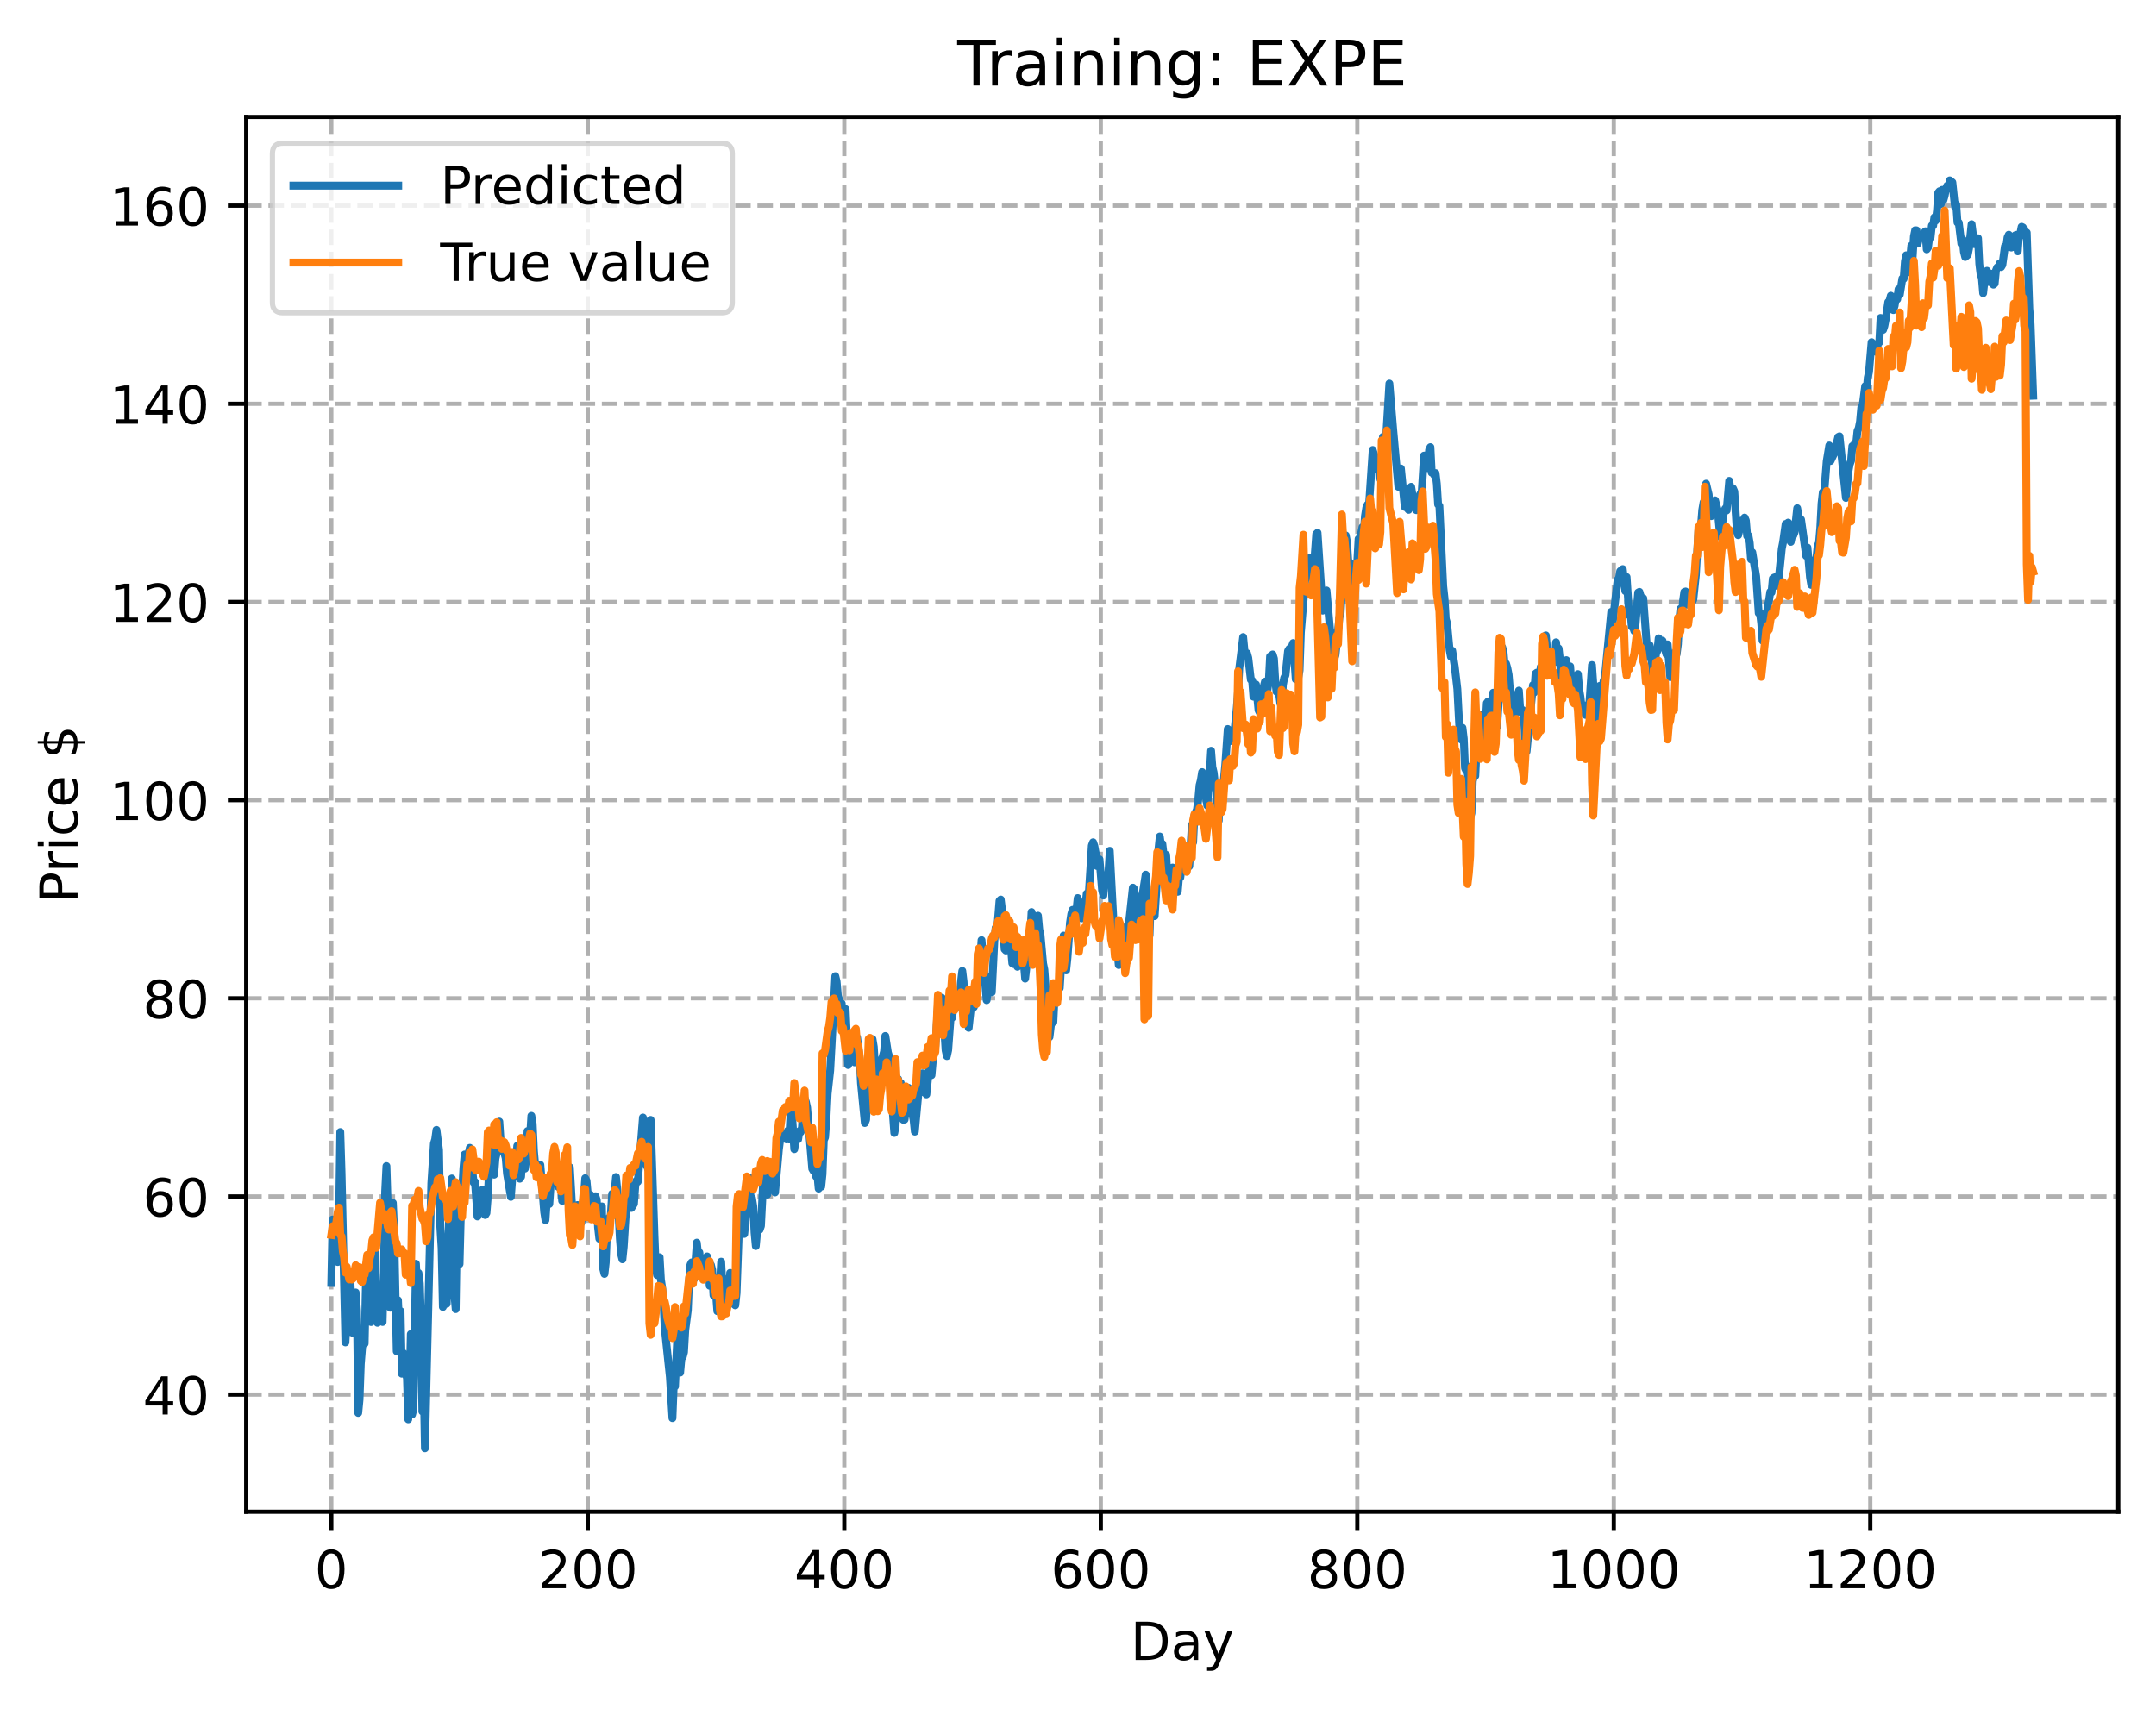 <?xml version="1.0" encoding="utf-8" standalone="no"?>
<!DOCTYPE svg PUBLIC "-//W3C//DTD SVG 1.1//EN"
  "http://www.w3.org/Graphics/SVG/1.1/DTD/svg11.dtd">
<!-- Created with matplotlib (https://matplotlib.org/) -->
<svg height="325.986pt" version="1.1" viewBox="0 0 411.286 325.986" width="411.286pt" xmlns="http://www.w3.org/2000/svg" xmlns:xlink="http://www.w3.org/1999/xlink">
 <defs>
  <style type="text/css">
*{stroke-linecap:butt;stroke-linejoin:round;}
  </style>
 </defs>
 <g id="figure_1">
  <g id="patch_1">
   <path d="M 0 325.986 
L 411.286 325.986 
L 411.286 0 
L 0 0 
z
" style="fill:#ffffff;"/>
  </g>
  <g id="axes_1">
   <g id="patch_2">
    <path d="M 46.966 288.43 
L 404.086 288.43 
L 404.086 22.318 
L 46.966 22.318 
z
" style="fill:#ffffff;"/>
   </g>
   <g id="matplotlib.axis_1">
    <g id="xtick_1">
     <g id="line2d_1">
      <path clip-path="url(#p20cde9c7a8)" d="M 63.198 288.43 
L 63.198 22.318 
" style="fill:none;stroke:#b0b0b0;stroke-dasharray:2.96,1.28;stroke-dashoffset:0;stroke-width:0.8;"/>
     </g>
     <g id="line2d_2">
      <defs>
       <path d="M 0 0 
L 0 3.5 
" id="m7c9d92274b" style="stroke:#000000;stroke-width:0.8;"/>
      </defs>
      <g>
       <use style="stroke:#000000;stroke-width:0.8;" x="63.198" xlink:href="#m7c9d92274b" y="288.43"/>
      </g>
     </g>
     <g id="text_1">
      <!-- 0 -->
      <defs>
       <path d="M 31.781 66.406 
Q 24.172 66.406 20.328 58.906 
Q 16.5 51.422 16.5 36.375 
Q 16.5 21.391 20.328 13.891 
Q 24.172 6.391 31.781 6.391 
Q 39.453 6.391 43.281 13.891 
Q 47.125 21.391 47.125 36.375 
Q 47.125 51.422 43.281 58.906 
Q 39.453 66.406 31.781 66.406 
z
M 31.781 74.219 
Q 44.047 74.219 50.516 64.516 
Q 56.984 54.828 56.984 36.375 
Q 56.984 17.969 50.516 8.266 
Q 44.047 -1.422 31.781 -1.422 
Q 19.531 -1.422 13.062 8.266 
Q 6.594 17.969 6.594 36.375 
Q 6.594 54.828 13.062 64.516 
Q 19.531 74.219 31.781 74.219 
z
" id="DejaVuSans-48"/>
      </defs>
      <g transform="translate(60.017 303.029)scale(0.1 -0.1)">
       <use xlink:href="#DejaVuSans-48"/>
      </g>
     </g>
    </g>
    <g id="xtick_2">
     <g id="line2d_3">
      <path clip-path="url(#p20cde9c7a8)" d="M 112.129 288.43 
L 112.129 22.318 
" style="fill:none;stroke:#b0b0b0;stroke-dasharray:2.96,1.28;stroke-dashoffset:0;stroke-width:0.8;"/>
     </g>
     <g id="line2d_4">
      <g>
       <use style="stroke:#000000;stroke-width:0.8;" x="112.129" xlink:href="#m7c9d92274b" y="288.43"/>
      </g>
     </g>
     <g id="text_2">
      <!-- 200 -->
      <defs>
       <path d="M 19.188 8.297 
L 53.609 8.297 
L 53.609 0 
L 7.328 0 
L 7.328 8.297 
Q 12.938 14.109 22.625 23.891 
Q 32.328 33.688 34.812 36.531 
Q 39.547 41.844 41.422 45.531 
Q 43.312 49.219 43.312 52.781 
Q 43.312 58.594 39.234 62.25 
Q 35.156 65.922 28.609 65.922 
Q 23.969 65.922 18.812 64.312 
Q 13.672 62.703 7.812 59.422 
L 7.812 69.391 
Q 13.766 71.781 18.938 73 
Q 24.125 74.219 28.422 74.219 
Q 39.75 74.219 46.484 68.547 
Q 53.219 62.891 53.219 53.422 
Q 53.219 48.922 51.531 44.891 
Q 49.859 40.875 45.406 35.406 
Q 44.188 33.984 37.641 27.219 
Q 31.109 20.453 19.188 8.297 
z
" id="DejaVuSans-50"/>
      </defs>
      <g transform="translate(102.585 303.029)scale(0.1 -0.1)">
       <use xlink:href="#DejaVuSans-50"/>
       <use x="63.623" xlink:href="#DejaVuSans-48"/>
       <use x="127.246" xlink:href="#DejaVuSans-48"/>
      </g>
     </g>
    </g>
    <g id="xtick_3">
     <g id="line2d_5">
      <path clip-path="url(#p20cde9c7a8)" d="M 161.06 288.43 
L 161.06 22.318 
" style="fill:none;stroke:#b0b0b0;stroke-dasharray:2.96,1.28;stroke-dashoffset:0;stroke-width:0.8;"/>
     </g>
     <g id="line2d_6">
      <g>
       <use style="stroke:#000000;stroke-width:0.8;" x="161.06" xlink:href="#m7c9d92274b" y="288.43"/>
      </g>
     </g>
     <g id="text_3">
      <!-- 400 -->
      <defs>
       <path d="M 37.797 64.312 
L 12.891 25.391 
L 37.797 25.391 
z
M 35.203 72.906 
L 47.609 72.906 
L 47.609 25.391 
L 58.016 25.391 
L 58.016 17.188 
L 47.609 17.188 
L 47.609 0 
L 37.797 0 
L 37.797 17.188 
L 4.891 17.188 
L 4.891 26.703 
z
" id="DejaVuSans-52"/>
      </defs>
      <g transform="translate(151.516 303.029)scale(0.1 -0.1)">
       <use xlink:href="#DejaVuSans-52"/>
       <use x="63.623" xlink:href="#DejaVuSans-48"/>
       <use x="127.246" xlink:href="#DejaVuSans-48"/>
      </g>
     </g>
    </g>
    <g id="xtick_4">
     <g id="line2d_7">
      <path clip-path="url(#p20cde9c7a8)" d="M 209.99 288.43 
L 209.99 22.318 
" style="fill:none;stroke:#b0b0b0;stroke-dasharray:2.96,1.28;stroke-dashoffset:0;stroke-width:0.8;"/>
     </g>
     <g id="line2d_8">
      <g>
       <use style="stroke:#000000;stroke-width:0.8;" x="209.99" xlink:href="#m7c9d92274b" y="288.43"/>
      </g>
     </g>
     <g id="text_4">
      <!-- 600 -->
      <defs>
       <path d="M 33.016 40.375 
Q 26.375 40.375 22.484 35.828 
Q 18.609 31.297 18.609 23.391 
Q 18.609 15.531 22.484 10.953 
Q 26.375 6.391 33.016 6.391 
Q 39.656 6.391 43.531 10.953 
Q 47.406 15.531 47.406 23.391 
Q 47.406 31.297 43.531 35.828 
Q 39.656 40.375 33.016 40.375 
z
M 52.594 71.297 
L 52.594 62.312 
Q 48.875 64.062 45.094 64.984 
Q 41.312 65.922 37.594 65.922 
Q 27.828 65.922 22.672 59.328 
Q 17.531 52.734 16.797 39.406 
Q 19.672 43.656 24.016 45.922 
Q 28.375 48.188 33.594 48.188 
Q 44.578 48.188 50.953 41.516 
Q 57.328 34.859 57.328 23.391 
Q 57.328 12.156 50.688 5.359 
Q 44.047 -1.422 33.016 -1.422 
Q 20.359 -1.422 13.672 8.266 
Q 6.984 17.969 6.984 36.375 
Q 6.984 53.656 15.188 63.938 
Q 23.391 74.219 37.203 74.219 
Q 40.922 74.219 44.703 73.484 
Q 48.484 72.75 52.594 71.297 
z
" id="DejaVuSans-54"/>
      </defs>
      <g transform="translate(200.446 303.029)scale(0.1 -0.1)">
       <use xlink:href="#DejaVuSans-54"/>
       <use x="63.623" xlink:href="#DejaVuSans-48"/>
       <use x="127.246" xlink:href="#DejaVuSans-48"/>
      </g>
     </g>
    </g>
    <g id="xtick_5">
     <g id="line2d_9">
      <path clip-path="url(#p20cde9c7a8)" d="M 258.921 288.43 
L 258.921 22.318 
" style="fill:none;stroke:#b0b0b0;stroke-dasharray:2.96,1.28;stroke-dashoffset:0;stroke-width:0.8;"/>
     </g>
     <g id="line2d_10">
      <g>
       <use style="stroke:#000000;stroke-width:0.8;" x="258.921" xlink:href="#m7c9d92274b" y="288.43"/>
      </g>
     </g>
     <g id="text_5">
      <!-- 800 -->
      <defs>
       <path d="M 31.781 34.625 
Q 24.75 34.625 20.719 30.859 
Q 16.703 27.094 16.703 20.516 
Q 16.703 13.922 20.719 10.156 
Q 24.75 6.391 31.781 6.391 
Q 38.812 6.391 42.859 10.172 
Q 46.922 13.969 46.922 20.516 
Q 46.922 27.094 42.891 30.859 
Q 38.875 34.625 31.781 34.625 
z
M 21.922 38.812 
Q 15.578 40.375 12.031 44.719 
Q 8.5 49.078 8.5 55.328 
Q 8.5 64.062 14.719 69.141 
Q 20.953 74.219 31.781 74.219 
Q 42.672 74.219 48.875 69.141 
Q 55.078 64.062 55.078 55.328 
Q 55.078 49.078 51.531 44.719 
Q 48 40.375 41.703 38.812 
Q 48.828 37.156 52.797 32.312 
Q 56.781 27.484 56.781 20.516 
Q 56.781 9.906 50.312 4.234 
Q 43.844 -1.422 31.781 -1.422 
Q 19.734 -1.422 13.25 4.234 
Q 6.781 9.906 6.781 20.516 
Q 6.781 27.484 10.781 32.312 
Q 14.797 37.156 21.922 38.812 
z
M 18.312 54.391 
Q 18.312 48.734 21.844 45.562 
Q 25.391 42.391 31.781 42.391 
Q 38.141 42.391 41.719 45.562 
Q 45.312 48.734 45.312 54.391 
Q 45.312 60.062 41.719 63.234 
Q 38.141 66.406 31.781 66.406 
Q 25.391 66.406 21.844 63.234 
Q 18.312 60.062 18.312 54.391 
z
" id="DejaVuSans-56"/>
      </defs>
      <g transform="translate(249.377 303.029)scale(0.1 -0.1)">
       <use xlink:href="#DejaVuSans-56"/>
       <use x="63.623" xlink:href="#DejaVuSans-48"/>
       <use x="127.246" xlink:href="#DejaVuSans-48"/>
      </g>
     </g>
    </g>
    <g id="xtick_6">
     <g id="line2d_11">
      <path clip-path="url(#p20cde9c7a8)" d="M 307.851 288.43 
L 307.851 22.318 
" style="fill:none;stroke:#b0b0b0;stroke-dasharray:2.96,1.28;stroke-dashoffset:0;stroke-width:0.8;"/>
     </g>
     <g id="line2d_12">
      <g>
       <use style="stroke:#000000;stroke-width:0.8;" x="307.851" xlink:href="#m7c9d92274b" y="288.43"/>
      </g>
     </g>
     <g id="text_6">
      <!-- 1000 -->
      <defs>
       <path d="M 12.406 8.297 
L 28.516 8.297 
L 28.516 63.922 
L 10.984 60.406 
L 10.984 69.391 
L 28.422 72.906 
L 38.281 72.906 
L 38.281 8.297 
L 54.391 8.297 
L 54.391 0 
L 12.406 0 
z
" id="DejaVuSans-49"/>
      </defs>
      <g transform="translate(295.126 303.029)scale(0.1 -0.1)">
       <use xlink:href="#DejaVuSans-49"/>
       <use x="63.623" xlink:href="#DejaVuSans-48"/>
       <use x="127.246" xlink:href="#DejaVuSans-48"/>
       <use x="190.869" xlink:href="#DejaVuSans-48"/>
      </g>
     </g>
    </g>
    <g id="xtick_7">
     <g id="line2d_13">
      <path clip-path="url(#p20cde9c7a8)" d="M 356.782 288.43 
L 356.782 22.318 
" style="fill:none;stroke:#b0b0b0;stroke-dasharray:2.96,1.28;stroke-dashoffset:0;stroke-width:0.8;"/>
     </g>
     <g id="line2d_14">
      <g>
       <use style="stroke:#000000;stroke-width:0.8;" x="356.782" xlink:href="#m7c9d92274b" y="288.43"/>
      </g>
     </g>
     <g id="text_7">
      <!-- 1200 -->
      <g transform="translate(344.057 303.029)scale(0.1 -0.1)">
       <use xlink:href="#DejaVuSans-49"/>
       <use x="63.623" xlink:href="#DejaVuSans-50"/>
       <use x="127.246" xlink:href="#DejaVuSans-48"/>
       <use x="190.869" xlink:href="#DejaVuSans-48"/>
      </g>
     </g>
    </g>
    <g id="text_8">
     <!-- Day -->
     <defs>
      <path d="M 19.672 64.797 
L 19.672 8.109 
L 31.594 8.109 
Q 46.688 8.109 53.688 14.938 
Q 60.688 21.781 60.688 36.531 
Q 60.688 51.172 53.688 57.984 
Q 46.688 64.797 31.594 64.797 
z
M 9.812 72.906 
L 30.078 72.906 
Q 51.266 72.906 61.172 64.094 
Q 71.094 55.281 71.094 36.531 
Q 71.094 17.672 61.125 8.828 
Q 51.172 0 30.078 0 
L 9.812 0 
z
" id="DejaVuSans-68"/>
      <path d="M 34.281 27.484 
Q 23.391 27.484 19.188 25 
Q 14.984 22.516 14.984 16.5 
Q 14.984 11.719 18.141 8.906 
Q 21.297 6.109 26.703 6.109 
Q 34.188 6.109 38.703 11.406 
Q 43.219 16.703 43.219 25.484 
L 43.219 27.484 
z
M 52.203 31.203 
L 52.203 0 
L 43.219 0 
L 43.219 8.297 
Q 40.141 3.328 35.547 0.953 
Q 30.953 -1.422 24.312 -1.422 
Q 15.922 -1.422 10.953 3.297 
Q 6 8.016 6 15.922 
Q 6 25.141 12.172 29.828 
Q 18.359 34.516 30.609 34.516 
L 43.219 34.516 
L 43.219 35.406 
Q 43.219 41.609 39.141 45 
Q 35.062 48.391 27.688 48.391 
Q 23 48.391 18.547 47.266 
Q 14.109 46.141 10.016 43.891 
L 10.016 52.203 
Q 14.938 54.109 19.578 55.047 
Q 24.219 56 28.609 56 
Q 40.484 56 46.344 49.844 
Q 52.203 43.703 52.203 31.203 
z
" id="DejaVuSans-97"/>
      <path d="M 32.172 -5.078 
Q 28.375 -14.844 24.75 -17.812 
Q 21.141 -20.797 15.094 -20.797 
L 7.906 -20.797 
L 7.906 -13.281 
L 13.188 -13.281 
Q 16.891 -13.281 18.938 -11.516 
Q 21 -9.766 23.484 -3.219 
L 25.094 0.875 
L 2.984 54.688 
L 12.5 54.688 
L 29.594 11.922 
L 46.688 54.688 
L 56.203 54.688 
z
" id="DejaVuSans-121"/>
     </defs>
     <g transform="translate(215.652 316.707)scale(0.1 -0.1)">
      <use xlink:href="#DejaVuSans-68"/>
      <use x="77.002" xlink:href="#DejaVuSans-97"/>
      <use x="138.281" xlink:href="#DejaVuSans-121"/>
     </g>
    </g>
   </g>
   <g id="matplotlib.axis_2">
    <g id="ytick_1">
     <g id="line2d_15">
      <path clip-path="url(#p20cde9c7a8)" d="M 46.966 266.085 
L 404.086 266.085 
" style="fill:none;stroke:#b0b0b0;stroke-dasharray:2.96,1.28;stroke-dashoffset:0;stroke-width:0.8;"/>
     </g>
     <g id="line2d_16">
      <defs>
       <path d="M 0 0 
L -3.5 0 
" id="m838d9bbad4" style="stroke:#000000;stroke-width:0.8;"/>
      </defs>
      <g>
       <use style="stroke:#000000;stroke-width:0.8;" x="46.966" xlink:href="#m838d9bbad4" y="266.085"/>
      </g>
     </g>
     <g id="text_9">
      <!-- 40 -->
      <g transform="translate(27.241 269.884)scale(0.1 -0.1)">
       <use xlink:href="#DejaVuSans-52"/>
       <use x="63.623" xlink:href="#DejaVuSans-48"/>
      </g>
     </g>
    </g>
    <g id="ytick_2">
     <g id="line2d_17">
      <path clip-path="url(#p20cde9c7a8)" d="M 46.966 228.277 
L 404.086 228.277 
" style="fill:none;stroke:#b0b0b0;stroke-dasharray:2.96,1.28;stroke-dashoffset:0;stroke-width:0.8;"/>
     </g>
     <g id="line2d_18">
      <g>
       <use style="stroke:#000000;stroke-width:0.8;" x="46.966" xlink:href="#m838d9bbad4" y="228.277"/>
      </g>
     </g>
     <g id="text_10">
      <!-- 60 -->
      <g transform="translate(27.241 232.076)scale(0.1 -0.1)">
       <use xlink:href="#DejaVuSans-54"/>
       <use x="63.623" xlink:href="#DejaVuSans-48"/>
      </g>
     </g>
    </g>
    <g id="ytick_3">
     <g id="line2d_19">
      <path clip-path="url(#p20cde9c7a8)" d="M 46.966 190.468 
L 404.086 190.468 
" style="fill:none;stroke:#b0b0b0;stroke-dasharray:2.96,1.28;stroke-dashoffset:0;stroke-width:0.8;"/>
     </g>
     <g id="line2d_20">
      <g>
       <use style="stroke:#000000;stroke-width:0.8;" x="46.966" xlink:href="#m838d9bbad4" y="190.468"/>
      </g>
     </g>
     <g id="text_11">
      <!-- 80 -->
      <g transform="translate(27.241 194.268)scale(0.1 -0.1)">
       <use xlink:href="#DejaVuSans-56"/>
       <use x="63.623" xlink:href="#DejaVuSans-48"/>
      </g>
     </g>
    </g>
    <g id="ytick_4">
     <g id="line2d_21">
      <path clip-path="url(#p20cde9c7a8)" d="M 46.966 152.66 
L 404.086 152.66 
" style="fill:none;stroke:#b0b0b0;stroke-dasharray:2.96,1.28;stroke-dashoffset:0;stroke-width:0.8;"/>
     </g>
     <g id="line2d_22">
      <g>
       <use style="stroke:#000000;stroke-width:0.8;" x="46.966" xlink:href="#m838d9bbad4" y="152.66"/>
      </g>
     </g>
     <g id="text_12">
      <!-- 100 -->
      <g transform="translate(20.878 156.459)scale(0.1 -0.1)">
       <use xlink:href="#DejaVuSans-49"/>
       <use x="63.623" xlink:href="#DejaVuSans-48"/>
       <use x="127.246" xlink:href="#DejaVuSans-48"/>
      </g>
     </g>
    </g>
    <g id="ytick_5">
     <g id="line2d_23">
      <path clip-path="url(#p20cde9c7a8)" d="M 46.966 114.852 
L 404.086 114.852 
" style="fill:none;stroke:#b0b0b0;stroke-dasharray:2.96,1.28;stroke-dashoffset:0;stroke-width:0.8;"/>
     </g>
     <g id="line2d_24">
      <g>
       <use style="stroke:#000000;stroke-width:0.8;" x="46.966" xlink:href="#m838d9bbad4" y="114.852"/>
      </g>
     </g>
     <g id="text_13">
      <!-- 120 -->
      <g transform="translate(20.878 118.651)scale(0.1 -0.1)">
       <use xlink:href="#DejaVuSans-49"/>
       <use x="63.623" xlink:href="#DejaVuSans-50"/>
       <use x="127.246" xlink:href="#DejaVuSans-48"/>
      </g>
     </g>
    </g>
    <g id="ytick_6">
     <g id="line2d_25">
      <path clip-path="url(#p20cde9c7a8)" d="M 46.966 77.043 
L 404.086 77.043 
" style="fill:none;stroke:#b0b0b0;stroke-dasharray:2.96,1.28;stroke-dashoffset:0;stroke-width:0.8;"/>
     </g>
     <g id="line2d_26">
      <g>
       <use style="stroke:#000000;stroke-width:0.8;" x="46.966" xlink:href="#m838d9bbad4" y="77.043"/>
      </g>
     </g>
     <g id="text_14">
      <!-- 140 -->
      <g transform="translate(20.878 80.843)scale(0.1 -0.1)">
       <use xlink:href="#DejaVuSans-49"/>
       <use x="63.623" xlink:href="#DejaVuSans-52"/>
       <use x="127.246" xlink:href="#DejaVuSans-48"/>
      </g>
     </g>
    </g>
    <g id="ytick_7">
     <g id="line2d_27">
      <path clip-path="url(#p20cde9c7a8)" d="M 46.966 39.235 
L 404.086 39.235 
" style="fill:none;stroke:#b0b0b0;stroke-dasharray:2.96,1.28;stroke-dashoffset:0;stroke-width:0.8;"/>
     </g>
     <g id="line2d_28">
      <g>
       <use style="stroke:#000000;stroke-width:0.8;" x="46.966" xlink:href="#m838d9bbad4" y="39.235"/>
      </g>
     </g>
     <g id="text_15">
      <!-- 160 -->
      <g transform="translate(20.878 43.034)scale(0.1 -0.1)">
       <use xlink:href="#DejaVuSans-49"/>
       <use x="63.623" xlink:href="#DejaVuSans-54"/>
       <use x="127.246" xlink:href="#DejaVuSans-48"/>
      </g>
     </g>
    </g>
    <g id="text_16">
     <!-- Price $ -->
     <defs>
      <path d="M 19.672 64.797 
L 19.672 37.406 
L 32.078 37.406 
Q 38.969 37.406 42.719 40.969 
Q 46.484 44.531 46.484 51.125 
Q 46.484 57.672 42.719 61.234 
Q 38.969 64.797 32.078 64.797 
z
M 9.812 72.906 
L 32.078 72.906 
Q 44.344 72.906 50.609 67.359 
Q 56.891 61.812 56.891 51.125 
Q 56.891 40.328 50.609 34.812 
Q 44.344 29.297 32.078 29.297 
L 19.672 29.297 
L 19.672 0 
L 9.812 0 
z
" id="DejaVuSans-80"/>
      <path d="M 41.109 46.297 
Q 39.594 47.172 37.812 47.578 
Q 36.031 48 33.891 48 
Q 26.266 48 22.188 43.047 
Q 18.109 38.094 18.109 28.812 
L 18.109 0 
L 9.078 0 
L 9.078 54.688 
L 18.109 54.688 
L 18.109 46.188 
Q 20.953 51.172 25.484 53.578 
Q 30.031 56 36.531 56 
Q 37.453 56 38.578 55.875 
Q 39.703 55.766 41.062 55.516 
z
" id="DejaVuSans-114"/>
      <path d="M 9.422 54.688 
L 18.406 54.688 
L 18.406 0 
L 9.422 0 
z
M 9.422 75.984 
L 18.406 75.984 
L 18.406 64.594 
L 9.422 64.594 
z
" id="DejaVuSans-105"/>
      <path d="M 48.781 52.594 
L 48.781 44.188 
Q 44.969 46.297 41.141 47.344 
Q 37.312 48.391 33.406 48.391 
Q 24.656 48.391 19.812 42.844 
Q 14.984 37.312 14.984 27.297 
Q 14.984 17.281 19.812 11.734 
Q 24.656 6.203 33.406 6.203 
Q 37.312 6.203 41.141 7.25 
Q 44.969 8.297 48.781 10.406 
L 48.781 2.094 
Q 45.016 0.344 40.984 -0.531 
Q 36.969 -1.422 32.422 -1.422 
Q 20.062 -1.422 12.781 6.344 
Q 5.516 14.109 5.516 27.297 
Q 5.516 40.672 12.859 48.328 
Q 20.219 56 33.016 56 
Q 37.156 56 41.109 55.141 
Q 45.062 54.297 48.781 52.594 
z
" id="DejaVuSans-99"/>
      <path d="M 56.203 29.594 
L 56.203 25.203 
L 14.891 25.203 
Q 15.484 15.922 20.484 11.062 
Q 25.484 6.203 34.422 6.203 
Q 39.594 6.203 44.453 7.469 
Q 49.312 8.734 54.109 11.281 
L 54.109 2.781 
Q 49.266 0.734 44.188 -0.344 
Q 39.109 -1.422 33.891 -1.422 
Q 20.797 -1.422 13.156 6.188 
Q 5.516 13.812 5.516 26.812 
Q 5.516 40.234 12.766 48.109 
Q 20.016 56 32.328 56 
Q 43.359 56 49.781 48.891 
Q 56.203 41.797 56.203 29.594 
z
M 47.219 32.234 
Q 47.125 39.594 43.094 43.984 
Q 39.062 48.391 32.422 48.391 
Q 24.906 48.391 20.391 44.141 
Q 15.875 39.891 15.188 32.172 
z
" id="DejaVuSans-101"/>
      <path id="DejaVuSans-32"/>
      <path d="M 33.797 -14.703 
L 28.906 -14.703 
L 28.859 0 
Q 23.734 0.094 18.609 1.188 
Q 13.484 2.297 8.297 4.5 
L 8.297 13.281 
Q 13.281 10.156 18.375 8.562 
Q 23.484 6.984 28.906 6.938 
L 28.906 29.203 
Q 18.109 30.953 13.203 35.156 
Q 8.297 39.359 8.297 46.688 
Q 8.297 54.641 13.625 59.219 
Q 18.953 63.812 28.906 64.5 
L 28.906 75.984 
L 33.797 75.984 
L 33.797 64.656 
Q 38.328 64.453 42.578 63.688 
Q 46.828 62.938 50.875 61.625 
L 50.875 53.078 
Q 46.828 55.125 42.547 56.25 
Q 38.281 57.375 33.797 57.562 
L 33.797 36.719 
Q 44.875 35.016 50.094 30.609 
Q 55.328 26.219 55.328 18.609 
Q 55.328 10.359 49.781 5.594 
Q 44.234 0.828 33.797 0.094 
z
M 28.906 37.594 
L 28.906 57.625 
Q 23.25 56.984 20.266 54.391 
Q 17.281 51.812 17.281 47.516 
Q 17.281 43.312 20.031 40.969 
Q 22.797 38.625 28.906 37.594 
z
M 33.797 28.219 
L 33.797 7.078 
Q 39.984 7.906 43.141 10.594 
Q 46.297 13.281 46.297 17.672 
Q 46.297 21.969 43.281 24.5 
Q 40.281 27.047 33.797 28.219 
z
" id="DejaVuSans-36"/>
     </defs>
     <g transform="translate(14.798 172.342)rotate(-90)scale(0.1 -0.1)">
      <use xlink:href="#DejaVuSans-80"/>
      <use x="58.553" xlink:href="#DejaVuSans-114"/>
      <use x="99.666" xlink:href="#DejaVuSans-105"/>
      <use x="127.449" xlink:href="#DejaVuSans-99"/>
      <use x="182.43" xlink:href="#DejaVuSans-101"/>
      <use x="243.953" xlink:href="#DejaVuSans-32"/>
      <use x="275.74" xlink:href="#DejaVuSans-36"/>
     </g>
    </g>
   </g>
   <g id="line2d_29">
    <path clip-path="url(#p20cde9c7a8)" d="M 63.198 244.781 
L 63.443 232.675 
L 63.688 234.212 
L 63.932 238.82 
L 64.177 235.03 
L 64.422 240.782 
L 64.666 233.086 
L 64.911 215.986 
L 65.156 223.887 
L 65.89 256.124 
L 66.134 251.712 
L 66.379 254.232 
L 66.623 245.656 
L 66.868 245.085 
L 67.113 251.2 
L 67.357 254.37 
L 67.602 247.657 
L 67.847 246.598 
L 68.091 249.954 
L 68.336 269.583 
L 68.581 267.06 
L 68.825 260.219 
L 69.315 254.212 
L 69.559 256.346 
L 69.804 244.888 
L 70.049 242.893 
L 70.293 241.97 
L 70.538 251.485 
L 70.783 252.241 
L 71.272 236.326 
L 71.517 237.134 
L 71.761 248.212 
L 72.006 252.389 
L 72.251 248.561 
L 72.495 249.513 
L 72.74 246.71 
L 72.984 252.231 
L 73.229 242.888 
L 73.474 227.304 
L 73.718 222.482 
L 73.963 230.244 
L 74.452 249.511 
L 74.942 229.505 
L 75.186 234.888 
L 75.676 257.82 
L 75.92 248.075 
L 76.165 253.658 
L 76.41 250.155 
L 76.654 262.096 
L 76.899 258.128 
L 77.144 260.961 
L 77.633 262.972 
L 77.878 270.805 
L 78.122 265.198 
L 78.367 254.543 
L 78.611 269.883 
L 78.856 268.892 
L 79.345 241.122 
L 79.59 245.93 
L 79.835 242.885 
L 80.079 244.882 
L 80.324 252.549 
L 80.569 269.298 
L 80.813 263.077 
L 81.058 276.334 
L 82.281 225.759 
L 82.771 218.18 
L 83.015 217.373 
L 83.26 215.582 
L 83.749 219.411 
L 83.994 234.077 
L 84.239 238.117 
L 84.483 249.366 
L 84.728 246.471 
L 84.972 236.135 
L 85.217 248.752 
L 85.706 230.448 
L 85.951 234.034 
L 86.196 224.849 
L 86.44 240.912 
L 86.685 247.049 
L 86.93 249.78 
L 87.174 234.391 
L 87.419 230.184 
L 87.664 241.167 
L 87.908 231.631 
L 88.398 222.902 
L 88.642 220.259 
L 89.132 223.098 
L 89.376 220.12 
L 89.621 218.999 
L 89.866 223.153 
L 90.11 223.484 
L 90.355 225.626 
L 90.599 225.485 
L 91.089 232.097 
L 91.333 230.501 
L 91.578 227.99 
L 92.067 226.964 
L 92.312 226.966 
L 92.557 231.821 
L 92.801 231.434 
L 93.046 228.4 
L 93.535 218.446 
L 93.78 217.579 
L 94.269 224.122 
L 94.514 221.037 
L 94.759 220.018 
L 95.248 213.994 
L 95.493 217.66 
L 95.982 219.196 
L 96.471 220.963 
L 96.716 223.917 
L 97.45 228.358 
L 97.939 221.944 
L 98.184 222.058 
L 98.428 221.35 
L 98.673 218.613 
L 98.918 219.59 
L 99.162 224.891 
L 99.407 224.511 
L 99.652 220.581 
L 99.896 221.519 
L 100.141 222.964 
L 100.386 221.281 
L 100.63 215.802 
L 100.875 217.777 
L 101.12 216.854 
L 101.364 212.894 
L 101.609 214.405 
L 101.854 219.641 
L 102.098 222.334 
L 102.343 223.451 
L 102.587 223.42 
L 102.832 224.229 
L 103.077 222.241 
L 103.811 231.26 
L 104.055 232.799 
L 104.3 229.23 
L 104.545 228.725 
L 104.789 229.714 
L 105.034 226.192 
L 105.279 224.475 
L 105.523 224.129 
L 106.013 221.357 
L 106.257 222.921 
L 106.502 226.442 
L 106.747 226.383 
L 106.991 225.766 
L 107.236 229.108 
L 107.481 229.056 
L 107.97 224.059 
L 108.215 224.501 
L 108.459 224.38 
L 108.704 222.717 
L 109.438 235.522 
L 109.682 235.411 
L 110.172 229.916 
L 110.416 232.619 
L 110.906 233.268 
L 111.15 231.489 
L 111.64 224.799 
L 111.884 225.247 
L 112.129 227.882 
L 112.374 228.87 
L 112.618 227.937 
L 112.863 231.076 
L 113.108 229.811 
L 113.352 230.3 
L 113.597 228.232 
L 113.842 228.963 
L 114.086 234.19 
L 114.331 236.347 
L 114.575 232.158 
L 114.82 230.174 
L 115.065 242.067 
L 115.309 243.056 
L 115.554 240.886 
L 115.799 234.767 
L 116.043 232.475 
L 116.288 233.041 
L 116.533 231.558 
L 116.777 227.772 
L 117.022 228.492 
L 117.267 227.121 
L 117.511 224.56 
L 117.756 226.997 
L 118.245 236.302 
L 118.49 239.29 
L 118.735 240.27 
L 118.979 237.905 
L 119.469 230.176 
L 119.713 225.165 
L 119.958 226.044 
L 120.203 229.487 
L 120.447 230.473 
L 120.936 229.695 
L 121.181 226.332 
L 121.426 225.24 
L 121.67 225.458 
L 122.649 213.21 
L 122.894 214.505 
L 123.383 222.382 
L 123.628 223.028 
L 124.117 213.671 
L 124.851 235.787 
L 125.096 241.961 
L 125.34 243.279 
L 125.585 242.083 
L 125.83 239.871 
L 126.074 244.132 
L 126.319 245.755 
L 126.563 248.414 
L 126.808 253.4 
L 127.787 262.728 
L 128.276 270.576 
L 128.521 264.225 
L 128.765 264.526 
L 129.255 254.222 
L 129.499 260.136 
L 129.744 261.888 
L 129.989 259.191 
L 130.233 258.922 
L 130.478 258.003 
L 130.723 253.77 
L 131.212 249.984 
L 131.457 244.261 
L 131.701 241.309 
L 131.946 240.855 
L 132.191 241.833 
L 132.435 244 
L 132.924 237.091 
L 133.169 239.346 
L 133.414 238.958 
L 133.903 243.651 
L 134.148 242.469 
L 134.392 243.601 
L 134.637 243.684 
L 134.882 239.715 
L 135.126 240.532 
L 135.371 245.314 
L 135.616 241.349 
L 135.86 242.327 
L 136.105 247.128 
L 136.35 246.306 
L 136.594 246.95 
L 136.839 250.161 
L 137.084 249.227 
L 137.573 240.717 
L 137.818 245.593 
L 138.062 248.161 
L 138.307 247.069 
L 138.551 244.081 
L 139.041 247.513 
L 139.285 242.863 
L 139.53 243.418 
L 139.775 245.162 
L 140.019 248.842 
L 140.264 249.053 
L 140.509 246.721 
L 140.998 233.338 
L 141.243 229.995 
L 141.487 231.243 
L 141.732 235.264 
L 141.977 235.43 
L 142.221 232.963 
L 142.711 225.341 
L 142.955 224.692 
L 143.2 228.865 
L 143.445 228.58 
L 143.689 230.106 
L 143.934 235.154 
L 144.178 237.743 
L 144.423 235.081 
L 144.668 233.72 
L 144.912 234.619 
L 145.157 233.91 
L 145.646 224.326 
L 145.891 223.577 
L 146.38 227.922 
L 146.625 224.954 
L 146.87 224.147 
L 147.114 226.11 
L 147.359 225.305 
L 147.604 225.595 
L 147.848 227.512 
L 148.582 219.295 
L 148.827 217.403 
L 149.072 216.434 
L 149.316 217.225 
L 149.561 216.264 
L 150.05 217.402 
L 150.295 215.728 
L 150.539 217.403 
L 150.784 212.879 
L 151.029 211.863 
L 151.518 219.258 
L 152.007 216.13 
L 152.252 217.376 
L 152.497 215.808 
L 152.741 216 
L 152.986 215.068 
L 153.231 210.567 
L 153.475 209.56 
L 153.72 210.206 
L 153.965 211.315 
L 154.943 222.995 
L 155.188 223.408 
L 155.433 222.87 
L 155.677 224.471 
L 155.922 224.121 
L 156.166 226.779 
L 156.411 225.957 
L 156.656 226.413 
L 156.9 224.039 
L 157.145 217.566 
L 157.39 216.985 
L 157.634 213.743 
L 157.879 208.706 
L 158.368 204.233 
L 159.347 186.25 
L 159.592 187.262 
L 159.836 190.047 
L 160.326 191.383 
L 160.57 191.465 
L 160.815 196.519 
L 161.06 195.071 
L 161.304 192.524 
L 161.794 203.207 
L 162.283 200.504 
L 162.527 202.485 
L 162.772 202.21 
L 163.017 202.695 
L 163.261 199.565 
L 163.506 197.97 
L 163.995 201.96 
L 164.24 206.664 
L 164.974 214.261 
L 165.219 213.632 
L 165.463 208.84 
L 165.708 207.714 
L 166.197 198.71 
L 166.442 198.259 
L 166.687 199.741 
L 166.931 203.756 
L 167.176 205.814 
L 167.421 202.947 
L 167.665 202.329 
L 167.91 206.136 
L 168.399 201.521 
L 168.644 200.626 
L 168.888 197.655 
L 169.378 200.801 
L 169.622 201.584 
L 170.112 206.507 
L 170.356 212.834 
L 170.601 216.162 
L 170.846 214.856 
L 171.09 208.293 
L 171.335 205.873 
L 171.58 208.968 
L 171.824 206.61 
L 172.314 213.646 
L 172.558 213.604 
L 173.292 207.542 
L 173.537 208.75 
L 173.782 211.353 
L 174.271 213.598 
L 174.515 215.907 
L 175.494 205.399 
L 175.739 207.622 
L 175.983 204.783 
L 176.228 208.401 
L 176.473 205.446 
L 176.717 208.806 
L 177.207 204.081 
L 177.451 202.385 
L 177.696 205.138 
L 178.185 199.746 
L 178.43 199.661 
L 178.919 191.953 
L 179.164 191.977 
L 179.653 190.361 
L 179.898 192.828 
L 180.387 200.4 
L 180.632 201.496 
L 180.876 200.377 
L 181.366 193.789 
L 181.61 194.209 
L 182.1 190.747 
L 182.344 192.257 
L 182.589 190.588 
L 183.078 191.298 
L 183.323 187.243 
L 183.568 185.243 
L 183.812 187.278 
L 184.057 191.594 
L 184.302 193.547 
L 184.546 193.488 
L 184.791 196.1 
L 185.28 191.613 
L 185.525 191.095 
L 185.77 192.166 
L 186.259 188.985 
L 186.503 187.701 
L 186.748 187.075 
L 187.237 179.38 
L 188.216 190.831 
L 188.461 189.065 
L 188.705 186.399 
L 188.95 187.483 
L 189.195 189.327 
L 189.684 179.497 
L 189.929 177.037 
L 190.173 177.976 
L 190.663 171.881 
L 190.907 171.629 
L 191.152 173.604 
L 191.641 181.104 
L 191.886 181.355 
L 192.375 175.635 
L 193.109 183.795 
L 193.354 183.934 
L 193.598 182.1 
L 193.843 181.403 
L 194.088 184.459 
L 194.332 183.453 
L 194.577 181.846 
L 194.822 182.776 
L 195.066 180.924 
L 195.556 186.72 
L 196.045 182.441 
L 196.29 183.348 
L 196.779 174.017 
L 197.024 174.912 
L 197.268 180.199 
L 197.513 181.359 
L 197.758 176.217 
L 198.002 174.705 
L 198.247 177.334 
L 198.491 178.417 
L 198.981 183.811 
L 199.225 185.017 
L 199.715 191.768 
L 199.959 191.709 
L 200.204 197.851 
L 200.693 193.751 
L 200.938 195.021 
L 201.183 189.95 
L 201.427 187.991 
L 201.672 189.386 
L 201.917 188.208 
L 202.161 188.522 
L 202.651 180.402 
L 202.895 178.509 
L 203.385 185.145 
L 203.629 182.781 
L 204.118 176.015 
L 204.363 174.394 
L 204.608 173.596 
L 204.852 176.154 
L 205.097 174.443 
L 205.342 173.608 
L 205.586 171.345 
L 206.076 173.275 
L 206.32 175.224 
L 206.565 172.257 
L 206.81 172.12 
L 207.054 172.74 
L 207.299 170.511 
L 207.544 172.959 
L 208.278 161.329 
L 208.522 160.701 
L 208.767 161.417 
L 209.012 162.775 
L 209.256 165.222 
L 209.501 165.064 
L 209.746 163.952 
L 210.235 169.851 
L 210.479 170.867 
L 210.724 167.35 
L 210.969 167.771 
L 211.458 166.362 
L 211.703 162.33 
L 212.437 176.351 
L 212.681 176.541 
L 213.415 184.125 
L 213.66 179.661 
L 213.905 177.565 
L 214.149 178.699 
L 214.639 178.941 
L 214.883 176.817 
L 215.128 177.277 
L 215.373 176.04 
L 216.106 169.357 
L 216.351 169.613 
L 216.84 175.818 
L 217.085 177.068 
L 217.33 176.648 
L 217.574 175.407 
L 217.819 170.993 
L 218.064 170.01 
L 218.553 166.879 
L 219.042 172.697 
L 219.287 178.47 
L 219.532 171.564 
L 220.021 172.707 
L 220.266 174.79 
L 220.755 167.182 
L 221 161.935 
L 221.244 159.602 
L 221.489 161.475 
L 221.734 160.997 
L 222.223 165.228 
L 222.467 163.101 
L 222.712 167.562 
L 222.957 168.971 
L 223.201 166.458 
L 223.446 166.297 
L 223.691 165.524 
L 223.935 168.514 
L 224.18 169.968 
L 224.425 167.585 
L 224.669 170.147 
L 224.914 167.34 
L 225.159 167.431 
L 225.648 163.681 
L 225.893 162.853 
L 226.137 164.863 
L 226.382 162.568 
L 226.627 163.596 
L 226.871 165.271 
L 227.361 157.394 
L 227.605 160.696 
L 227.85 155.562 
L 228.339 154.437 
L 228.584 152.566 
L 228.828 149.805 
L 229.073 148.851 
L 229.318 147.315 
L 229.562 149.757 
L 229.807 150.541 
L 230.296 153.694 
L 230.786 147.286 
L 231.03 143.242 
L 231.275 146.332 
L 231.52 147.378 
L 231.764 149.494 
L 232.009 150.566 
L 232.498 156.578 
L 232.743 150.112 
L 232.988 151.322 
L 233.232 151.129 
L 233.722 146.093 
L 234.211 139.094 
L 234.7 141.391 
L 234.945 141.062 
L 235.189 140.097 
L 235.434 140.024 
L 235.923 135.118 
L 236.168 132.014 
L 236.413 127.434 
L 237.147 121.548 
L 237.391 124.05 
L 237.636 125.034 
L 237.881 124.636 
L 238.125 125.518 
L 238.615 129.689 
L 238.859 129.831 
L 239.104 132.922 
L 239.349 131.013 
L 239.593 130.59 
L 240.082 135.519 
L 240.327 135.983 
L 240.816 133.039 
L 241.061 131.046 
L 241.306 130.064 
L 241.55 130.002 
L 241.795 131.516 
L 242.04 129.904 
L 242.284 125.238 
L 242.529 125.802 
L 242.774 124.865 
L 243.018 125.647 
L 243.263 129.781 
L 243.508 131.963 
L 243.752 131.261 
L 243.997 132.351 
L 244.242 134.176 
L 244.486 134.794 
L 244.731 130.658 
L 244.976 129.343 
L 245.22 128.852 
L 245.709 124.2 
L 245.954 123.783 
L 246.199 125.89 
L 246.443 123.324 
L 246.688 122.686 
L 247.177 129.592 
L 247.422 128.943 
L 247.667 129.334 
L 247.911 127.916 
L 248.156 120.662 
L 249.135 108.886 
L 249.379 110.231 
L 249.624 109.479 
L 249.869 106.425 
L 250.113 108.173 
L 250.358 108.998 
L 250.603 108.613 
L 251.092 101.896 
L 251.337 101.653 
L 252.315 116.511 
L 252.804 112.78 
L 253.049 112.663 
L 253.783 120.813 
L 254.028 120.712 
L 254.272 124.958 
L 254.517 125.676 
L 254.762 124.969 
L 255.496 117.866 
L 255.74 116.886 
L 256.474 103.482 
L 256.719 102.156 
L 256.964 103.476 
L 257.208 107.331 
L 257.453 107.293 
L 258.187 112.107 
L 258.431 108.872 
L 258.676 108.712 
L 258.921 107.061 
L 259.165 102.816 
L 259.41 102.887 
L 259.899 100.589 
L 260.144 101.685 
L 260.389 98.412 
L 260.633 96.87 
L 260.878 96.294 
L 261.123 96.807 
L 261.857 85.853 
L 262.346 87.42 
L 262.591 89.48 
L 263.08 87.212 
L 263.325 91.433 
L 263.569 91.212 
L 263.814 83.35 
L 264.058 83.893 
L 264.303 85.296 
L 265.037 73.18 
L 265.771 82.046 
L 266.75 92.879 
L 266.994 92.547 
L 267.239 89.385 
L 267.973 96.716 
L 268.218 96.705 
L 268.707 97.277 
L 268.952 95.517 
L 269.196 92.874 
L 269.441 94.397 
L 269.93 95.878 
L 270.175 97.333 
L 270.419 96.013 
L 270.664 97.04 
L 270.909 94.286 
L 271.153 94.743 
L 271.643 86.931 
L 271.887 86.905 
L 272.132 87.682 
L 272.377 89.308 
L 272.621 85.819 
L 272.866 85.31 
L 273.111 90.185 
L 273.355 90.106 
L 273.6 90.659 
L 273.845 90.26 
L 274.089 92.307 
L 274.334 96.258 
L 274.579 96.523 
L 275.313 111.871 
L 275.557 114.1 
L 275.802 118.105 
L 276.046 118.901 
L 276.536 124.042 
L 276.78 125.299 
L 277.025 124.15 
L 277.514 127.198 
L 278.004 131.451 
L 278.493 140.839 
L 278.738 141.098 
L 278.982 138.852 
L 279.227 140.918 
L 279.472 146.577 
L 279.716 147.077 
L 279.961 146.247 
L 280.206 153.004 
L 280.45 156.083 
L 280.695 155.143 
L 280.94 149.031 
L 281.184 148.046 
L 281.429 148.034 
L 281.918 137.754 
L 282.163 138.321 
L 282.407 136.396 
L 282.897 141.019 
L 283.386 138.273 
L 283.631 134.14 
L 283.875 133.83 
L 284.12 134.965 
L 284.365 137.187 
L 284.609 136.574 
L 284.854 132.167 
L 285.099 132.272 
L 285.588 138.7 
L 286.077 131.146 
L 286.567 123.492 
L 286.811 124.303 
L 287.056 127.115 
L 287.301 126.621 
L 287.545 127.464 
L 287.79 128.741 
L 288.034 131.634 
L 288.279 132.209 
L 288.524 136.392 
L 288.768 137.248 
L 289.502 133.861 
L 289.747 131.763 
L 289.992 135.417 
L 290.236 135.957 
L 290.481 135.49 
L 290.726 137.2 
L 290.97 141.781 
L 291.215 143.401 
L 292.438 130.71 
L 292.683 132.107 
L 292.928 128.524 
L 293.172 128.338 
L 293.661 130.639 
L 293.906 127.273 
L 294.151 127.766 
L 294.885 121.223 
L 295.129 123.85 
L 295.619 126.939 
L 295.863 124.459 
L 296.353 125.492 
L 296.597 126.318 
L 296.842 122.543 
L 297.087 125.066 
L 297.331 123.722 
L 297.576 125.886 
L 297.821 129.814 
L 298.065 129.963 
L 298.31 128.052 
L 298.555 127.904 
L 298.799 125.957 
L 299.044 128.011 
L 299.289 129.112 
L 299.533 127.144 
L 299.778 130.736 
L 300.022 132.49 
L 300.267 131.082 
L 300.512 131.92 
L 300.756 131.09 
L 301.001 128.618 
L 301.246 131.531 
L 301.49 132.954 
L 301.735 135.135 
L 301.98 135.379 
L 302.224 134.59 
L 302.469 136.404 
L 302.714 136.112 
L 302.958 136.533 
L 303.203 134.138 
L 303.692 126.887 
L 304.426 137.394 
L 304.671 136.692 
L 305.16 130.867 
L 305.405 132.058 
L 305.649 132.138 
L 305.894 129.986 
L 306.139 129.351 
L 307.362 116.743 
L 307.607 119.07 
L 308.585 110.627 
L 308.83 110.332 
L 309.075 108.973 
L 309.564 108.578 
L 310.053 112.773 
L 310.298 110.093 
L 310.787 117.384 
L 311.032 116.466 
L 311.277 119.569 
L 311.521 119.636 
L 311.766 120.391 
L 312.01 119.035 
L 312.5 113.062 
L 312.744 112.928 
L 312.989 113.797 
L 313.234 115.123 
L 313.478 114.133 
L 314.212 124.083 
L 314.457 125.369 
L 314.702 123.099 
L 314.946 124.525 
L 315.436 130.094 
L 315.68 126.34 
L 315.925 124.706 
L 316.17 124.17 
L 316.414 121.784 
L 316.659 123.152 
L 316.904 122.396 
L 317.148 122.247 
L 317.882 124.827 
L 318.127 122.951 
L 318.616 129.193 
L 318.861 128.992 
L 319.35 124.603 
L 319.595 124.859 
L 319.839 124.825 
L 320.084 122.934 
L 320.329 118.396 
L 320.573 116.149 
L 320.818 117.902 
L 321.063 114.666 
L 321.307 112.947 
L 321.552 112.85 
L 321.797 115.032 
L 322.041 115.385 
L 322.286 113.194 
L 322.775 114.873 
L 323.02 114.428 
L 323.509 109.71 
L 323.998 101.234 
L 324.243 101.743 
L 324.488 100.364 
L 324.732 97.277 
L 324.977 95.85 
L 325.222 96.018 
L 325.466 92.285 
L 325.956 94.342 
L 326.2 97.716 
L 326.445 98.474 
L 326.69 97.769 
L 326.934 97.577 
L 327.179 95.468 
L 327.668 97.292 
L 328.158 102.413 
L 328.892 97.5 
L 329.136 97.021 
L 329.381 97.396 
L 329.87 91.747 
L 330.115 93.315 
L 330.359 94.132 
L 330.604 93.203 
L 330.849 93.772 
L 331.338 101.446 
L 331.583 102.108 
L 331.827 101.101 
L 332.072 99.391 
L 332.317 100.057 
L 332.806 98.751 
L 333.051 99.317 
L 333.295 102.275 
L 333.54 102.199 
L 333.785 103.595 
L 334.029 106.721 
L 334.274 105.385 
L 335.008 109.949 
L 335.497 116.979 
L 335.742 116.919 
L 335.986 119.004 
L 336.231 122.229 
L 336.476 122.371 
L 336.72 121.839 
L 337.21 115.635 
L 337.454 114.603 
L 337.699 112.933 
L 337.944 113.026 
L 338.188 110.389 
L 338.433 110.197 
L 338.678 111.576 
L 338.922 109.913 
L 339.167 111.832 
L 339.901 104.677 
L 340.146 103.437 
L 340.635 99.969 
L 340.88 100.902 
L 341.124 99.708 
L 341.369 102.311 
L 341.613 103.384 
L 341.858 102.236 
L 342.103 102.16 
L 342.347 101.534 
L 342.837 96.965 
L 343.326 99.607 
L 343.571 99.126 
L 344.549 106.064 
L 344.794 104.467 
L 345.283 110.165 
L 345.528 111.595 
L 345.773 107.67 
L 346.017 106.91 
L 346.262 108.837 
L 346.751 104.098 
L 346.996 103.593 
L 347.24 100.748 
L 347.485 96.048 
L 347.73 93.907 
L 347.974 94.22 
L 348.464 88.009 
L 348.953 84.999 
L 349.198 87.952 
L 349.932 86.417 
L 350.666 83.373 
L 350.91 83.251 
L 352.134 95.005 
L 352.623 89.85 
L 352.868 88.569 
L 353.112 87.926 
L 353.357 85.118 
L 353.601 85.316 
L 353.846 84.551 
L 354.091 84.57 
L 354.335 82.235 
L 354.58 81.68 
L 354.825 80.394 
L 355.069 77.735 
L 355.314 77.463 
L 355.803 73.676 
L 356.048 75.009 
L 356.293 72.075 
L 356.537 70.941 
L 357.027 65.288 
L 357.271 65.846 
L 357.516 66.825 
L 358.005 67.174 
L 358.25 65.453 
L 358.495 65.343 
L 358.739 60.665 
L 358.984 60.741 
L 359.228 62.928 
L 359.473 62.195 
L 359.718 60.931 
L 360.207 57.628 
L 360.452 57.396 
L 360.696 56.422 
L 361.186 59.163 
L 361.43 58.32 
L 361.675 56.542 
L 361.92 57.092 
L 362.164 55.188 
L 362.409 56.228 
L 362.898 53.147 
L 363.143 53.205 
L 363.388 49.889 
L 363.632 48.707 
L 363.877 49.255 
L 364.122 51.946 
L 364.611 46.88 
L 364.856 49.112 
L 365.1 45.11 
L 365.345 43.935 
L 365.589 43.945 
L 365.834 46.477 
L 366.079 45.43 
L 366.568 44.898 
L 367.302 44.135 
L 367.547 47.573 
L 367.791 47.231 
L 368.036 45.194 
L 368.281 45.284 
L 368.525 43.047 
L 368.77 43.079 
L 369.015 41.467 
L 369.259 42.099 
L 369.504 40.212 
L 369.749 36.773 
L 369.993 36.481 
L 370.238 38.945 
L 370.483 36.227 
L 370.727 38.206 
L 370.972 37.348 
L 371.216 35.982 
L 371.461 35.437 
L 371.706 35.961 
L 371.95 34.414 
L 372.44 34.794 
L 372.929 39.412 
L 373.174 38.979 
L 373.418 42.455 
L 373.663 42.486 
L 374.152 46.506 
L 374.397 45.667 
L 374.642 48.039 
L 374.886 49.032 
L 375.376 48.621 
L 375.62 47.411 
L 376.11 42.776 
L 376.599 46.578 
L 376.844 46.05 
L 377.088 46.018 
L 377.333 45.459 
L 377.577 50.369 
L 377.822 52.34 
L 378.067 53.029 
L 378.311 55.945 
L 378.556 53.711 
L 379.045 51.667 
L 379.535 53.829 
L 379.779 52.212 
L 380.024 53.599 
L 380.269 54.316 
L 380.513 54.103 
L 380.758 51.596 
L 381.003 51.013 
L 381.247 50.969 
L 381.492 50.23 
L 381.737 50.95 
L 381.981 50.542 
L 382.471 46.991 
L 382.715 47.251 
L 382.96 45.315 
L 383.204 44.787 
L 383.449 46.719 
L 383.694 47.227 
L 383.938 46.32 
L 384.183 47.132 
L 384.428 44.9 
L 384.672 44.805 
L 384.917 47.948 
L 385.162 44.682 
L 385.406 44.536 
L 385.651 43.273 
L 385.896 43.39 
L 386.14 44.93 
L 386.385 44.303 
L 386.63 44.383 
L 387.119 58.892 
L 387.364 61.872 
L 387.853 75.5 
L 387.853 75.5 
" style="fill:none;stroke:#1f77b4;stroke-linecap:square;stroke-width:1.5;"/>
   </g>
   <g id="line2d_30">
    <path clip-path="url(#p20cde9c7a8)" d="M 63.198 235.612 
L 63.443 233.967 
L 63.688 235.082 
L 63.932 234.326 
L 64.177 233.097 
L 64.422 231.264 
L 64.666 230.413 
L 64.911 235.574 
L 65.156 235.914 
L 65.4 238.788 
L 65.645 239.941 
L 65.89 242.814 
L 66.134 241.68 
L 66.623 244.119 
L 66.868 242.568 
L 67.113 244.137 
L 67.357 243.929 
L 67.847 241.396 
L 68.091 243.06 
L 68.336 241.737 
L 68.581 241.774 
L 68.825 244.383 
L 69.07 244.61 
L 69.315 243.419 
L 69.559 243.211 
L 70.049 239.411 
L 70.293 241.982 
L 70.538 240.016 
L 70.783 239.203 
L 71.027 236.651 
L 71.272 236.065 
L 71.517 237.748 
L 71.761 238.088 
L 72.495 229.468 
L 72.74 230.999 
L 73.229 232.719 
L 73.474 231.642 
L 73.718 232.36 
L 73.963 234.062 
L 74.208 234.591 
L 74.452 231.396 
L 74.697 231.075 
L 75.431 236.822 
L 75.676 237.2 
L 75.92 239.147 
L 76.165 239.147 
L 76.654 238.372 
L 76.899 238.995 
L 77.144 239.09 
L 77.388 243.211 
L 77.633 242.72 
L 77.878 240.205 
L 78.367 244.818 
L 78.611 230.054 
L 78.856 229.884 
L 79.101 228.882 
L 79.345 230.035 
L 79.835 227.218 
L 80.079 230.356 
L 80.569 232.549 
L 80.813 232.833 
L 81.058 233.589 
L 81.303 236.84 
L 81.547 236.065 
L 81.792 231.623 
L 82.037 231.491 
L 82.526 228.239 
L 83.015 226.5 
L 83.26 226.708 
L 83.505 225.006 
L 83.749 225.271 
L 83.994 224.761 
L 84.483 228.428 
L 84.728 228.107 
L 84.972 228.882 
L 85.217 228.504 
L 85.462 232.606 
L 85.706 228.277 
L 85.951 227.199 
L 86.196 229.525 
L 86.44 230.186 
L 86.685 227.029 
L 86.93 225.555 
L 87.174 226.802 
L 87.419 226.557 
L 87.664 229.052 
L 87.908 229.052 
L 88.153 232.19 
L 88.398 227.71 
L 88.642 229.487 
L 89.132 222.133 
L 89.376 222.927 
L 89.621 219.846 
L 89.866 219.94 
L 90.11 219.297 
L 90.599 223.04 
L 90.844 223.343 
L 91.089 222.832 
L 91.333 221.623 
L 91.578 223.192 
L 91.823 222.87 
L 92.067 224.042 
L 92.312 224.515 
L 92.801 221.868 
L 93.046 216.008 
L 93.291 215.687 
L 93.535 215.857 
L 93.78 217.577 
L 94.025 218.352 
L 94.269 214.533 
L 94.514 218.522 
L 94.759 214.099 
L 95.003 217.501 
L 95.248 218.069 
L 95.493 217.596 
L 95.737 219.203 
L 95.982 217.785 
L 96.227 217.936 
L 96.471 218.503 
L 96.716 219.619 
L 96.96 219.921 
L 97.205 222.398 
L 97.694 219.789 
L 97.939 224.231 
L 98.184 222.946 
L 98.428 220.375 
L 98.918 221.207 
L 99.162 219.921 
L 99.407 217.104 
L 99.896 220.11 
L 100.386 218.863 
L 100.63 218.881 
L 101.12 216.273 
L 101.364 216.518 
L 101.854 223.267 
L 102.098 222.076 
L 102.343 224.628 
L 102.587 222.719 
L 102.832 223.778 
L 103.077 224.326 
L 103.566 228.239 
L 103.811 227.332 
L 104.055 224.742 
L 104.3 226.764 
L 104.789 225.214 
L 105.034 223.891 
L 105.279 223.683 
L 105.523 220.054 
L 105.768 218.806 
L 106.013 219.902 
L 106.257 225.517 
L 106.502 222.36 
L 106.991 227.332 
L 107.725 220.337 
L 107.97 220.375 
L 108.215 218.881 
L 108.459 230.999 
L 108.704 235.725 
L 108.948 236.141 
L 109.193 237.54 
L 109.682 230.167 
L 109.927 231.509 
L 110.172 233.816 
L 110.416 233.608 
L 110.661 235.895 
L 110.906 230.413 
L 111.15 229.354 
L 111.395 226.84 
L 111.64 226.897 
L 111.884 232.247 
L 112.129 231.869 
L 112.374 232.058 
L 112.618 232.039 
L 112.863 232.663 
L 113.108 231.661 
L 113.352 230.092 
L 113.597 230.224 
L 113.842 233.078 
L 114.575 232.984 
L 115.065 237.805 
L 115.309 236.595 
L 115.554 236.141 
L 115.799 234.44 
L 116.043 236.141 
L 116.288 235.139 
L 116.533 231.774 
L 116.777 232.039 
L 117.267 227.067 
L 117.511 227.351 
L 118.001 230.489 
L 118.245 233.967 
L 118.49 233.721 
L 118.735 232.228 
L 118.979 228.428 
L 119.224 227.993 
L 119.469 224.288 
L 119.713 225.082 
L 119.958 225.101 
L 120.203 222.832 
L 120.447 223.74 
L 120.692 222.568 
L 120.936 222.19 
L 121.181 222.454 
L 121.67 220.072 
L 121.915 219.77 
L 122.404 217.842 
L 122.649 219.902 
L 122.894 220.81 
L 123.138 221.131 
L 123.383 221.131 
L 123.628 218.825 
L 123.872 252.474 
L 124.117 254.686 
L 124.362 251.926 
L 124.606 252.607 
L 124.851 252.474 
L 125.096 250.64 
L 125.585 245.347 
L 125.83 245.669 
L 126.074 245.48 
L 126.319 245.896 
L 126.563 247.805 
L 126.808 248.353 
L 127.053 249.468 
L 127.297 251.397 
L 127.787 253.155 
L 128.031 251.718 
L 128.276 255.31 
L 128.521 253.854 
L 128.765 249.374 
L 129.01 252.474 
L 129.255 252.928 
L 129.744 252.682 
L 129.989 253.306 
L 130.233 252.342 
L 130.478 249.242 
L 130.723 250.622 
L 131.212 245.971 
L 131.457 243.703 
L 131.701 243.23 
L 131.946 244.95 
L 132.191 244.931 
L 132.435 242.606 
L 132.68 242.909 
L 132.924 240.621 
L 133.414 241.85 
L 133.658 243.665 
L 133.903 243.041 
L 134.148 244.175 
L 134.392 243.362 
L 134.637 243.003 
L 134.882 243.759 
L 135.371 240.64 
L 135.616 243.117 
L 135.86 244.024 
L 136.105 243.835 
L 136.594 247.2 
L 136.839 244.553 
L 137.084 243.911 
L 137.328 249.998 
L 137.573 251.17 
L 137.818 251.151 
L 138.307 250.149 
L 138.551 250.603 
L 138.796 249.242 
L 139.041 248.693 
L 139.285 246.236 
L 139.53 246.33 
L 139.775 247.313 
L 140.019 245.896 
L 140.264 247.257 
L 140.509 230.224 
L 140.753 228.069 
L 140.998 227.823 
L 141.243 229.071 
L 141.487 228.636 
L 141.732 230.337 
L 142.466 224.458 
L 142.711 225.025 
L 142.955 226.311 
L 143.2 226.027 
L 143.445 226.292 
L 143.689 226.954 
L 143.934 226.178 
L 144.178 223.381 
L 144.668 225.649 
L 145.157 222.038 
L 145.402 221.301 
L 145.646 223.343 
L 145.891 223.437 
L 146.136 222.908 
L 146.38 221.509 
L 146.625 221.698 
L 146.87 221.66 
L 147.114 222.227 
L 147.359 223.91 
L 147.848 223.116 
L 148.093 217.161 
L 148.338 216.197 
L 148.582 214.004 
L 148.827 215.422 
L 149.316 211.868 
L 149.561 212.208 
L 149.806 211.206 
L 150.05 211.717 
L 150.295 211.566 
L 150.539 210.015 
L 150.784 210.866 
L 151.029 210.885 
L 151.273 211.339 
L 151.518 206.632 
L 152.007 210.223 
L 152.252 210.129 
L 152.497 213.399 
L 152.741 210.639 
L 152.986 210.469 
L 153.231 212.246 
L 153.475 208.068 
L 153.72 213.777 
L 154.209 215.989 
L 154.454 216.367 
L 154.699 217.955 
L 154.943 215.138 
L 155.188 217.936 
L 155.433 217.842 
L 155.677 218.863 
L 155.922 222.095 
L 156.166 220.772 
L 156.411 220.847 
L 156.656 218.56 
L 156.9 200.96 
L 157.145 201.206 
L 157.39 200.318 
L 157.879 196.726 
L 158.124 195.894 
L 158.368 194.212 
L 158.613 191.187 
L 158.858 191.017 
L 159.102 190.487 
L 159.347 191.867 
L 159.592 191.527 
L 159.836 193.266 
L 160.081 193.077 
L 160.326 193.247 
L 160.57 196.707 
L 160.815 196.064 
L 161.304 200.469 
L 161.549 199.561 
L 161.794 199.486 
L 162.038 200.412 
L 162.283 197.066 
L 162.527 199.032 
L 162.772 198.465 
L 163.017 196.593 
L 163.261 196.272 
L 163.506 199.372 
L 163.751 199.524 
L 163.995 201.433 
L 164.24 205.044 
L 164.485 205.459 
L 164.729 207.18 
L 165.219 205.195 
L 165.463 204.647 
L 165.708 198.219 
L 165.953 198.011 
L 166.687 212.114 
L 167.176 205.951 
L 167.421 212.019 
L 167.665 211.66 
L 167.91 208.995 
L 168.154 207.633 
L 168.399 204.76 
L 168.644 204.722 
L 168.888 205.195 
L 169.133 202.681 
L 169.378 204.684 
L 169.622 205.403 
L 169.867 210.488 
L 170.112 212.076 
L 170.356 208.257 
L 170.601 207.501 
L 170.846 202.057 
L 171.09 207.199 
L 171.335 206.027 
L 172.069 212.322 
L 172.314 211.925 
L 172.558 207.86 
L 172.803 207.274 
L 173.292 209.789 
L 173.537 209.486 
L 173.782 208.125 
L 174.026 209.032 
L 174.271 207.785 
L 174.515 207.444 
L 174.76 206.745 
L 175.005 202.643 
L 175.249 203.456 
L 175.494 202.624 
L 175.739 203.134 
L 175.983 201.395 
L 176.228 203.304 
L 176.473 203.191 
L 176.717 201.811 
L 176.962 199.75 
L 177.207 200.771 
L 177.451 199.75 
L 177.696 198.068 
L 177.941 201.849 
L 178.43 200.715 
L 178.919 189.807 
L 179.164 194.476 
L 179.409 193.644 
L 179.653 194.571 
L 179.898 197.539 
L 180.142 195.554 
L 180.387 196.121 
L 180.632 192.453 
L 180.876 192.813 
L 181.121 188.994 
L 181.366 189.977 
L 181.61 186.291 
L 181.855 188.862 
L 182.1 192.718 
L 182.344 190.147 
L 182.589 191.735 
L 183.323 189.334 
L 183.568 191.641 
L 183.812 195.384 
L 184.057 192.756 
L 184.302 193.039 
L 184.546 189.996 
L 184.791 188.805 
L 185.036 190.658 
L 185.28 191.092 
L 185.77 189.183 
L 186.014 187.293 
L 186.259 191.565 
L 186.503 182.037 
L 186.748 180.941 
L 187.237 183.19 
L 187.482 183.814 
L 187.727 185.648 
L 187.971 183.02 
L 188.461 180.979 
L 188.705 181.149 
L 188.95 180.317 
L 189.195 179.05 
L 189.439 178.483 
L 189.684 178.842 
L 189.929 177.254 
L 190.173 176.782 
L 190.418 175.723 
L 190.663 176.423 
L 190.907 178.181 
L 191.152 178.37 
L 191.397 179.315 
L 191.641 174.797 
L 191.886 174.589 
L 192.13 175.459 
L 192.62 175.799 
L 192.864 179.258 
L 193.109 177.16 
L 193.354 176.914 
L 193.598 178.086 
L 193.843 180.714 
L 194.088 178.729 
L 194.332 180.374 
L 194.577 179.296 
L 194.822 180.714 
L 195.066 183.833 
L 195.311 183.039 
L 195.556 179.239 
L 195.8 181.621 
L 196.29 178.03 
L 196.534 176.064 
L 196.779 181.432 
L 197.024 184.098 
L 197.268 180.128 
L 197.513 178.048 
L 197.758 181.527 
L 198.002 180.298 
L 198.247 183.228 
L 198.491 188.578 
L 198.736 197.387 
L 198.981 200.393 
L 199.225 201.641 
L 199.47 199.769 
L 199.715 200.733 
L 200.204 189.882 
L 200.449 192.34 
L 200.693 190.771 
L 200.938 187.576 
L 201.183 189.75 
L 201.427 189.334 
L 201.672 191.338 
L 201.917 189.088 
L 202.161 181.073 
L 202.406 179.258 
L 202.651 183.115 
L 202.895 184.703 
L 203.629 179.126 
L 204.118 177.028 
L 204.363 178.2 
L 204.608 175.459 
L 204.852 177.349 
L 205.097 174.646 
L 205.831 181.602 
L 206.076 179.769 
L 206.32 179.485 
L 206.565 179.901 
L 206.81 177.028 
L 207.054 178.2 
L 207.788 172.415 
L 208.033 169.012 
L 208.278 170.978 
L 208.522 170.241 
L 208.767 175.761 
L 209.012 176.631 
L 209.256 176.234 
L 209.501 176.612 
L 209.746 179.05 
L 210.235 175.742 
L 210.479 175.232 
L 210.724 172.831 
L 210.969 173.606 
L 211.213 173.436 
L 211.458 172.869 
L 211.703 174.967 
L 211.947 179.183 
L 212.192 180.336 
L 212.437 179.58 
L 212.681 182.529 
L 213.171 182.585 
L 213.415 175.553 
L 213.66 176.196 
L 213.905 180.695 
L 214.149 180.979 
L 214.394 180.279 
L 214.639 185.686 
L 214.883 183.89 
L 215.128 183.02 
L 215.373 182.756 
L 215.862 176.404 
L 216.106 176.687 
L 216.596 179.372 
L 216.84 178.048 
L 217.085 179.258 
L 217.33 178.71 
L 217.574 175.685 
L 217.819 175.591 
L 218.064 175.345 
L 218.308 194.495 
L 218.553 193.871 
L 219.042 193.833 
L 219.287 172.396 
L 219.532 172.547 
L 219.776 174.041 
L 220.021 173.152 
L 220.266 169.107 
L 220.51 167.216 
L 220.755 162.585 
L 221 163.681 
L 221.244 162.849 
L 221.734 168.256 
L 221.978 167.443 
L 222.467 171.81 
L 222.712 168.956 
L 222.957 171.092 
L 223.201 170.525 
L 223.446 172.793 
L 223.691 173.549 
L 223.935 168.937 
L 224.18 169.012 
L 224.425 165.95 
L 224.669 167.16 
L 224.914 163.927 
L 225.159 162.717 
L 225.403 160.392 
L 225.648 161.356 
L 225.893 161.224 
L 226.382 166.347 
L 226.871 163.643 
L 227.116 163.757 
L 227.361 163.681 
L 227.605 156.479 
L 227.85 155.345 
L 228.094 155.552 
L 228.339 155.212 
L 228.584 156.781 
L 228.828 154.191 
L 229.073 155.004 
L 229.318 156.271 
L 229.562 156.535 
L 230.052 160.052 
L 230.786 153.662 
L 231.03 154.702 
L 231.52 154.891 
L 231.764 156.819 
L 232.254 163.568 
L 232.498 149.465 
L 232.743 150.959 
L 232.988 154.985 
L 233.232 154.362 
L 233.722 147.443 
L 233.966 145.458 
L 234.211 146.573 
L 234.455 148.898 
L 234.7 144.834 
L 234.945 146.214 
L 235.189 146.138 
L 235.434 145.628 
L 235.679 142.263 
L 235.923 141.526 
L 236.168 128.085 
L 236.413 132.546 
L 236.657 131.998 
L 237.147 138.936 
L 237.636 138.236 
L 238.125 141.998 
L 238.37 140.561 
L 238.615 143.605 
L 238.859 143.17 
L 239.104 137.215 
L 239.838 139.011 
L 240.082 137.631 
L 240.327 137.745 
L 240.572 134.361 
L 240.816 136.251 
L 241.061 134.701 
L 241.306 134.077 
L 241.55 135.684 
L 241.795 135.136 
L 242.04 132.414 
L 242.284 139.522 
L 242.529 134.985 
L 242.774 139.068 
L 243.018 139.295 
L 243.263 140.372 
L 243.508 139.314 
L 243.752 143.473 
L 243.997 144.059 
L 244.486 131.639 
L 244.731 138.936 
L 244.976 138.577 
L 245.22 133.661 
L 245.465 132.263 
L 245.709 134.588 
L 246.199 132.508 
L 246.443 134.663 
L 246.688 141.885 
L 246.933 143.359 
L 247.177 139.106 
L 247.422 139.673 
L 247.667 138.274 
L 247.911 112.13 
L 248.156 109.956 
L 248.645 102.016 
L 248.89 111.827 
L 249.135 112.886 
L 249.379 112.035 
L 249.869 113.377 
L 250.113 113.604 
L 250.847 108.576 
L 251.092 108.916 
L 251.826 136.894 
L 252.07 136.743 
L 252.315 123.85 
L 252.56 119.672 
L 252.804 121.449 
L 253.049 124.323 
L 253.294 133.075 
L 253.538 127.366 
L 253.783 128.293 
L 254.028 131.431 
L 254.272 125.325 
L 254.517 127.423 
L 254.762 122.527 
L 255.006 121.26 
L 255.251 122.886 
L 255.496 117.064 
L 255.985 98.159 
L 256.23 102.583 
L 256.474 102.885 
L 256.719 105.627 
L 257.208 113.907 
L 257.453 114.757 
L 257.942 126.175 
L 258.431 115.003 
L 258.676 109.899 
L 258.921 107.385 
L 259.165 110.655 
L 259.41 109.313 
L 259.655 109.407 
L 260.144 101.581 
L 260.389 99.539 
L 260.633 111.355 
L 261.367 95.097 
L 261.612 97.762 
L 261.857 97.573 
L 262.346 104.625 
L 262.591 98.991 
L 263.08 103.887 
L 263.325 101.505 
L 263.569 84.038 
L 263.814 85.72 
L 264.058 83.868 
L 264.303 88.065 
L 264.548 82.129 
L 265.037 96.931 
L 265.771 99.842 
L 266.505 113.169 
L 266.994 99.558 
L 267.484 105.551 
L 267.728 112.451 
L 267.973 108.008 
L 268.218 107.99 
L 268.462 108.973 
L 268.707 105.324 
L 268.952 108.973 
L 269.196 110.561 
L 269.441 103.661 
L 269.685 105.324 
L 269.93 104.209 
L 270.175 105.362 
L 270.419 104.247 
L 270.664 108.784 
L 270.909 106.723 
L 271.153 95.494 
L 271.398 93.755 
L 271.887 104.719 
L 272.132 104.303 
L 272.377 100.636 
L 272.621 102.98 
L 272.866 102.621 
L 273.111 103.32 
L 273.355 100.296 
L 273.845 106.723 
L 274.089 113.339 
L 274.579 116.667 
L 275.068 131.09 
L 275.313 131.487 
L 275.557 130.164 
L 275.802 140.618 
L 276.046 138.161 
L 276.291 147.443 
L 276.536 142.603 
L 276.78 140.788 
L 277.025 140.561 
L 277.27 139.2 
L 277.514 142.811 
L 277.759 143.34 
L 278.004 153.549 
L 278.248 155.137 
L 278.493 150.694 
L 278.738 148.596 
L 279.227 159.655 
L 279.472 152.849 
L 279.716 164.872 
L 279.961 168.672 
L 280.206 166.574 
L 280.45 163.341 
L 280.695 146.289 
L 280.94 148.407 
L 281.184 142.376 
L 281.429 132.092 
L 281.673 138.539 
L 281.918 136.27 
L 282.163 139.503 
L 282.407 144.796 
L 282.652 144.342 
L 282.897 142.962 
L 283.141 142.357 
L 283.386 142.282 
L 283.631 144.891 
L 283.875 137.178 
L 284.12 139.938 
L 284.365 136.573 
L 284.609 136.535 
L 284.854 142.471 
L 285.099 143.473 
L 285.343 141.904 
L 285.588 134.928 
L 285.833 124.436 
L 286.077 121.676 
L 286.322 121.903 
L 287.056 133.397 
L 287.301 132.092 
L 287.545 135.798 
L 287.79 135.665 
L 288.279 140.183 
L 288.768 137.915 
L 289.013 137.877 
L 289.258 137.159 
L 289.502 142.943 
L 289.747 145.004 
L 289.992 141.809 
L 290.236 145.911 
L 290.481 147.046 
L 290.726 148.955 
L 291.46 135.987 
L 291.704 135.344 
L 291.949 131.809 
L 292.194 138.369 
L 292.438 136.989 
L 292.683 136.894 
L 293.172 140.505 
L 293.417 140.108 
L 293.661 137.972 
L 293.906 139.446 
L 294.151 122.848 
L 294.395 121.43 
L 294.64 122.47 
L 295.129 128.935 
L 295.374 127.782 
L 295.619 128.841 
L 295.863 124.266 
L 296.108 128.746 
L 296.353 128.198 
L 296.597 130.126 
L 296.842 130.126 
L 297.087 130.693 
L 297.331 132.3 
L 297.576 136.478 
L 297.821 132.83 
L 298.065 133.378 
L 298.31 127.763 
L 298.555 128.066 
L 298.799 130.315 
L 299.044 129.427 
L 299.533 132.622 
L 299.778 131.677 
L 300.022 133.775 
L 300.267 134.21 
L 300.512 132.508 
L 301.001 135.438 
L 301.49 144.475 
L 301.735 143.208 
L 301.98 144.456 
L 302.224 144.437 
L 302.469 144.834 
L 302.714 139.068 
L 302.958 138.728 
L 303.203 137.575 
L 303.448 133.945 
L 303.692 149.333 
L 303.937 155.609 
L 304.671 140.751 
L 304.916 138.085 
L 305.16 141.45 
L 305.405 140.94 
L 305.894 134.834 
L 306.628 125.703 
L 306.873 124.058 
L 307.117 125.022 
L 307.851 120.164 
L 308.096 121.317 
L 308.585 119.37 
L 308.83 119.313 
L 309.075 120.145 
L 309.319 116.232 
L 309.564 121.185 
L 309.809 119.824 
L 310.053 127.045 
L 310.298 128.916 
L 310.543 127.121 
L 310.787 127.65 
L 311.032 126.024 
L 311.277 126.61 
L 311.766 124.682 
L 312.255 120.712 
L 312.744 123.51 
L 312.989 123.472 
L 313.234 124.304 
L 313.478 126.213 
L 313.723 126.95 
L 313.968 130.183 
L 314.212 129.503 
L 314.457 131.185 
L 314.702 134.134 
L 314.946 135.476 
L 315.191 135.42 
L 315.436 127.839 
L 315.68 129.881 
L 315.925 126.364 
L 316.17 126.856 
L 316.414 126.062 
L 316.659 131.677 
L 316.904 127.007 
L 317.148 130.807 
L 317.393 131.28 
L 317.637 130.164 
L 317.882 137.858 
L 318.127 141.091 
L 318.371 138.198 
L 318.616 137.499 
L 319.105 133.926 
L 319.35 135.476 
L 319.839 122.432 
L 320.084 117.876 
L 320.329 121.052 
L 320.573 120.485 
L 320.818 116.515 
L 321.063 116.478 
L 321.552 119.067 
L 321.797 117.177 
L 322.041 119.162 
L 322.286 117.139 
L 322.531 117.328 
L 322.775 113.339 
L 323.265 109.502 
L 323.509 105.986 
L 323.754 106.042 
L 323.998 100.522 
L 324.243 100.314 
L 324.488 99.747 
L 324.732 104.379 
L 324.977 102.715 
L 325.222 92.847 
L 325.711 103.528 
L 325.956 109.181 
L 326.2 104.851 
L 326.445 105.003 
L 326.69 102.583 
L 326.934 101.6 
L 327.179 105.872 
L 327.424 107.99 
L 327.913 116.44 
L 328.158 108.16 
L 328.647 102.413 
L 328.892 104.133 
L 329.381 100.541 
L 329.625 102.81 
L 329.87 101.09 
L 330.359 105.211 
L 330.604 107.196 
L 330.849 111.052 
L 331.093 112.961 
L 331.338 107.876 
L 331.583 107.725 
L 331.827 108.141 
L 332.072 109.181 
L 332.317 107.177 
L 332.561 114.379 
L 332.806 114.795 
L 333.051 121.676 
L 333.295 120.599 
L 333.785 121.998 
L 334.029 120.353 
L 334.274 124.569 
L 335.008 126.894 
L 335.252 127.196 
L 335.497 126.251 
L 335.986 129.143 
L 336.965 119.956 
L 337.21 119.351 
L 337.454 120.145 
L 337.944 117.101 
L 338.188 117.536 
L 338.433 116.099 
L 338.678 117.045 
L 338.922 115.003 
L 339.167 114.871 
L 339.412 114.436 
L 340.146 111.071 
L 340.39 111.959 
L 340.635 111.846 
L 340.88 113.396 
L 341.124 113.736 
L 341.613 110.976 
L 341.858 110.428 
L 342.347 108.708 
L 342.592 109.842 
L 342.837 115.797 
L 343.081 115.476 
L 343.326 113.188 
L 343.571 115.135 
L 343.815 115.967 
L 344.06 115.986 
L 344.305 113.793 
L 344.549 115.551 
L 345.039 117.328 
L 345.283 116.667 
L 345.528 114.001 
L 345.773 116.893 
L 346.507 110.334 
L 346.751 106.288 
L 346.996 105.948 
L 347.24 103.963 
L 347.485 100.957 
L 347.73 100.371 
L 348.219 94.568 
L 348.464 93.679 
L 348.708 96.193 
L 348.953 100.485 
L 349.198 100.333 
L 349.442 101.543 
L 349.687 100.182 
L 349.932 100.107 
L 350.176 97.781 
L 350.421 96.59 
L 350.666 96.968 
L 350.91 103.188 
L 351.155 103.245 
L 351.4 105.362 
L 351.644 105.456 
L 352.134 102.583 
L 352.378 98.859 
L 352.623 97.611 
L 352.868 97.309 
L 353.112 99.483 
L 353.357 95.305 
L 353.601 95.059 
L 353.846 94.152 
L 354.091 92.299 
L 354.335 92.205 
L 354.825 85.683 
L 355.314 84.227 
L 355.559 88.915 
L 356.048 78.953 
L 356.293 78.688 
L 356.537 74.964 
L 357.027 77.856 
L 357.271 78.178 
L 357.516 77.365 
L 357.761 77.308 
L 358.005 77.403 
L 358.495 66.892 
L 358.739 76.268 
L 358.984 74.662 
L 359.228 74.038 
L 359.473 72.298 
L 359.718 72.185 
L 359.962 70.068 
L 360.207 66.571 
L 360.452 68.385 
L 360.941 69.898 
L 361.186 64.208 
L 361.43 65.001 
L 361.675 62.166 
L 361.92 64.056 
L 362.164 65.02 
L 362.409 59.614 
L 362.654 70.257 
L 362.898 68.952 
L 363.388 63.451 
L 363.632 66.287 
L 363.877 65.304 
L 364.122 61.183 
L 364.366 62.506 
L 364.856 54.358 
L 365.1 49.765 
L 365.345 54.396 
L 365.589 62.128 
L 365.834 58.007 
L 366.079 61.712 
L 366.323 60.124 
L 366.568 62.431 
L 366.813 57.856 
L 367.057 60.672 
L 367.302 58.555 
L 367.547 58.177 
L 367.791 58.253 
L 368.036 53.716 
L 368.281 52.657 
L 368.525 50.256 
L 368.77 52.978 
L 369.015 51.39 
L 369.259 47.799 
L 369.749 50.691 
L 369.993 49.424 
L 370.238 49.5 
L 370.483 45.02 
L 370.727 50.105 
L 370.972 40.18 
L 371.461 53.054 
L 371.95 51.183 
L 372.684 65.852 
L 372.929 62.109 
L 373.174 70.332 
L 373.418 68.518 
L 373.663 62.714 
L 373.908 63.697 
L 374.152 60.446 
L 374.397 69.217 
L 374.642 70.03 
L 374.886 67.535 
L 375.131 62.657 
L 375.376 61.75 
L 375.62 58.253 
L 375.865 59.538 
L 376.11 72.261 
L 376.354 69.501 
L 376.599 70.54 
L 376.844 61.24 
L 377.088 61.485 
L 377.333 62.657 
L 377.577 68.745 
L 377.822 69.538 
L 378.067 74.378 
L 378.311 69.255 
L 378.556 66.911 
L 378.801 66.344 
L 379.29 73.017 
L 379.535 72.96 
L 379.779 74.265 
L 380.024 71.353 
L 380.269 71.145 
L 380.513 66.136 
L 380.758 71.902 
L 381.003 70.635 
L 381.247 66.514 
L 381.492 71.675 
L 381.737 69.595 
L 381.981 64.113 
L 382.226 65.304 
L 382.715 61.145 
L 382.96 61.939 
L 383.204 64.831 
L 383.449 64.888 
L 383.938 61.958 
L 384.183 57.931 
L 384.428 60.994 
L 384.672 59.765 
L 384.917 53.829 
L 385.162 51.712 
L 385.406 52.846 
L 385.651 56.854 
L 385.896 56.759 
L 386.14 62.109 
L 386.385 63.149 
L 386.63 107.687 
L 386.874 114.455 
L 387.119 106.042 
L 387.364 110.976 
L 387.608 108.216 
L 387.853 109.086 
L 387.853 109.086 
" style="fill:none;stroke:#ff7f0e;stroke-linecap:square;stroke-width:1.5;"/>
   </g>
   <g id="patch_3">
    <path d="M 46.966 288.43 
L 46.966 22.318 
" style="fill:none;stroke:#000000;stroke-linecap:square;stroke-linejoin:miter;stroke-width:0.8;"/>
   </g>
   <g id="patch_4">
    <path d="M 404.086 288.43 
L 404.086 22.318 
" style="fill:none;stroke:#000000;stroke-linecap:square;stroke-linejoin:miter;stroke-width:0.8;"/>
   </g>
   <g id="patch_5">
    <path d="M 46.966 288.43 
L 404.086 288.43 
" style="fill:none;stroke:#000000;stroke-linecap:square;stroke-linejoin:miter;stroke-width:0.8;"/>
   </g>
   <g id="patch_6">
    <path d="M 46.966 22.318 
L 404.086 22.318 
" style="fill:none;stroke:#000000;stroke-linecap:square;stroke-linejoin:miter;stroke-width:0.8;"/>
   </g>
   <g id="text_17">
    <!-- Training: EXPE -->
    <defs>
     <path d="M -0.297 72.906 
L 61.375 72.906 
L 61.375 64.594 
L 35.5 64.594 
L 35.5 0 
L 25.594 0 
L 25.594 64.594 
L -0.297 64.594 
z
" id="DejaVuSans-84"/>
     <path d="M 54.891 33.016 
L 54.891 0 
L 45.906 0 
L 45.906 32.719 
Q 45.906 40.484 42.875 44.328 
Q 39.844 48.188 33.797 48.188 
Q 26.516 48.188 22.312 43.547 
Q 18.109 38.922 18.109 30.906 
L 18.109 0 
L 9.078 0 
L 9.078 54.688 
L 18.109 54.688 
L 18.109 46.188 
Q 21.344 51.125 25.703 53.562 
Q 30.078 56 35.797 56 
Q 45.219 56 50.047 50.172 
Q 54.891 44.344 54.891 33.016 
z
" id="DejaVuSans-110"/>
     <path d="M 45.406 27.984 
Q 45.406 37.75 41.375 43.109 
Q 37.359 48.484 30.078 48.484 
Q 22.859 48.484 18.828 43.109 
Q 14.797 37.75 14.797 27.984 
Q 14.797 18.266 18.828 12.891 
Q 22.859 7.516 30.078 7.516 
Q 37.359 7.516 41.375 12.891 
Q 45.406 18.266 45.406 27.984 
z
M 54.391 6.781 
Q 54.391 -7.172 48.188 -13.984 
Q 42 -20.797 29.203 -20.797 
Q 24.469 -20.797 20.266 -20.094 
Q 16.062 -19.391 12.109 -17.922 
L 12.109 -9.188 
Q 16.062 -11.328 19.922 -12.344 
Q 23.781 -13.375 27.781 -13.375 
Q 36.625 -13.375 41.016 -8.766 
Q 45.406 -4.156 45.406 5.172 
L 45.406 9.625 
Q 42.625 4.781 38.281 2.391 
Q 33.938 0 27.875 0 
Q 17.828 0 11.672 7.656 
Q 5.516 15.328 5.516 27.984 
Q 5.516 40.672 11.672 48.328 
Q 17.828 56 27.875 56 
Q 33.938 56 38.281 53.609 
Q 42.625 51.219 45.406 46.391 
L 45.406 54.688 
L 54.391 54.688 
z
" id="DejaVuSans-103"/>
     <path d="M 11.719 12.406 
L 22.016 12.406 
L 22.016 0 
L 11.719 0 
z
M 11.719 51.703 
L 22.016 51.703 
L 22.016 39.312 
L 11.719 39.312 
z
" id="DejaVuSans-58"/>
     <path d="M 9.812 72.906 
L 55.906 72.906 
L 55.906 64.594 
L 19.672 64.594 
L 19.672 43.016 
L 54.391 43.016 
L 54.391 34.719 
L 19.672 34.719 
L 19.672 8.297 
L 56.781 8.297 
L 56.781 0 
L 9.812 0 
z
" id="DejaVuSans-69"/>
     <path d="M 6.297 72.906 
L 16.891 72.906 
L 35.016 45.797 
L 53.219 72.906 
L 63.812 72.906 
L 40.375 37.891 
L 65.375 0 
L 54.781 0 
L 34.281 31 
L 13.625 0 
L 2.984 0 
L 29 38.922 
z
" id="DejaVuSans-88"/>
    </defs>
    <g transform="translate(182.616 16.318)scale(0.12 -0.12)">
     <use xlink:href="#DejaVuSans-84"/>
     <use x="46.334" xlink:href="#DejaVuSans-114"/>
     <use x="87.447" xlink:href="#DejaVuSans-97"/>
     <use x="148.727" xlink:href="#DejaVuSans-105"/>
     <use x="176.51" xlink:href="#DejaVuSans-110"/>
     <use x="239.889" xlink:href="#DejaVuSans-105"/>
     <use x="267.672" xlink:href="#DejaVuSans-110"/>
     <use x="331.051" xlink:href="#DejaVuSans-103"/>
     <use x="394.527" xlink:href="#DejaVuSans-58"/>
     <use x="428.219" xlink:href="#DejaVuSans-32"/>
     <use x="460.006" xlink:href="#DejaVuSans-69"/>
     <use x="523.189" xlink:href="#DejaVuSans-88"/>
     <use x="591.695" xlink:href="#DejaVuSans-80"/>
     <use x="651.998" xlink:href="#DejaVuSans-69"/>
    </g>
   </g>
   <g id="legend_1">
    <g id="patch_7">
     <path d="M 53.966 59.674 
L 137.694 59.674 
Q 139.694 59.674 139.694 57.674 
L 139.694 29.318 
Q 139.694 27.318 137.694 27.318 
L 53.966 27.318 
Q 51.966 27.318 51.966 29.318 
L 51.966 57.674 
Q 51.966 59.674 53.966 59.674 
z
" style="fill:#ffffff;opacity:0.8;stroke:#cccccc;stroke-linejoin:miter;"/>
    </g>
    <g id="line2d_31">
     <path d="M 55.966 35.417 
L 75.966 35.417 
" style="fill:none;stroke:#1f77b4;stroke-linecap:square;stroke-width:1.5;"/>
    </g>
    <g id="line2d_32"/>
    <g id="text_18">
     <!-- Predicted -->
     <defs>
      <path d="M 45.406 46.391 
L 45.406 75.984 
L 54.391 75.984 
L 54.391 0 
L 45.406 0 
L 45.406 8.203 
Q 42.578 3.328 38.25 0.953 
Q 33.938 -1.422 27.875 -1.422 
Q 17.969 -1.422 11.734 6.484 
Q 5.516 14.406 5.516 27.297 
Q 5.516 40.188 11.734 48.094 
Q 17.969 56 27.875 56 
Q 33.938 56 38.25 53.625 
Q 42.578 51.266 45.406 46.391 
z
M 14.797 27.297 
Q 14.797 17.391 18.875 11.75 
Q 22.953 6.109 30.078 6.109 
Q 37.203 6.109 41.297 11.75 
Q 45.406 17.391 45.406 27.297 
Q 45.406 37.203 41.297 42.844 
Q 37.203 48.484 30.078 48.484 
Q 22.953 48.484 18.875 42.844 
Q 14.797 37.203 14.797 27.297 
z
" id="DejaVuSans-100"/>
      <path d="M 18.312 70.219 
L 18.312 54.688 
L 36.812 54.688 
L 36.812 47.703 
L 18.312 47.703 
L 18.312 18.016 
Q 18.312 11.328 20.141 9.422 
Q 21.969 7.516 27.594 7.516 
L 36.812 7.516 
L 36.812 0 
L 27.594 0 
Q 17.188 0 13.234 3.875 
Q 9.281 7.766 9.281 18.016 
L 9.281 47.703 
L 2.688 47.703 
L 2.688 54.688 
L 9.281 54.688 
L 9.281 70.219 
z
" id="DejaVuSans-116"/>
     </defs>
     <g transform="translate(83.966 38.917)scale(0.1 -0.1)">
      <use xlink:href="#DejaVuSans-80"/>
      <use x="58.553" xlink:href="#DejaVuSans-114"/>
      <use x="97.416" xlink:href="#DejaVuSans-101"/>
      <use x="158.939" xlink:href="#DejaVuSans-100"/>
      <use x="222.416" xlink:href="#DejaVuSans-105"/>
      <use x="250.199" xlink:href="#DejaVuSans-99"/>
      <use x="305.18" xlink:href="#DejaVuSans-116"/>
      <use x="344.389" xlink:href="#DejaVuSans-101"/>
      <use x="405.912" xlink:href="#DejaVuSans-100"/>
     </g>
    </g>
    <g id="line2d_33">
     <path d="M 55.966 50.095 
L 75.966 50.095 
" style="fill:none;stroke:#ff7f0e;stroke-linecap:square;stroke-width:1.5;"/>
    </g>
    <g id="line2d_34"/>
    <g id="text_19">
     <!-- True value -->
     <defs>
      <path d="M 8.5 21.578 
L 8.5 54.688 
L 17.484 54.688 
L 17.484 21.922 
Q 17.484 14.156 20.5 10.266 
Q 23.531 6.391 29.594 6.391 
Q 36.859 6.391 41.078 11.031 
Q 45.312 15.672 45.312 23.688 
L 45.312 54.688 
L 54.297 54.688 
L 54.297 0 
L 45.312 0 
L 45.312 8.406 
Q 42.047 3.422 37.719 1 
Q 33.406 -1.422 27.688 -1.422 
Q 18.266 -1.422 13.375 4.438 
Q 8.5 10.297 8.5 21.578 
z
M 31.109 56 
z
" id="DejaVuSans-117"/>
      <path d="M 2.984 54.688 
L 12.5 54.688 
L 29.594 8.797 
L 46.688 54.688 
L 56.203 54.688 
L 35.688 0 
L 23.484 0 
z
" id="DejaVuSans-118"/>
      <path d="M 9.422 75.984 
L 18.406 75.984 
L 18.406 0 
L 9.422 0 
z
" id="DejaVuSans-108"/>
     </defs>
     <g transform="translate(83.966 53.595)scale(0.1 -0.1)">
      <use xlink:href="#DejaVuSans-84"/>
      <use x="46.334" xlink:href="#DejaVuSans-114"/>
      <use x="87.447" xlink:href="#DejaVuSans-117"/>
      <use x="150.826" xlink:href="#DejaVuSans-101"/>
      <use x="212.35" xlink:href="#DejaVuSans-32"/>
      <use x="244.137" xlink:href="#DejaVuSans-118"/>
      <use x="303.316" xlink:href="#DejaVuSans-97"/>
      <use x="364.596" xlink:href="#DejaVuSans-108"/>
      <use x="392.379" xlink:href="#DejaVuSans-117"/>
      <use x="455.758" xlink:href="#DejaVuSans-101"/>
     </g>
    </g>
   </g>
  </g>
 </g>
 <defs>
  <clipPath id="p20cde9c7a8">
   <rect height="266.112" width="357.12" x="46.966" y="22.318"/>
  </clipPath>
 </defs>
</svg>
